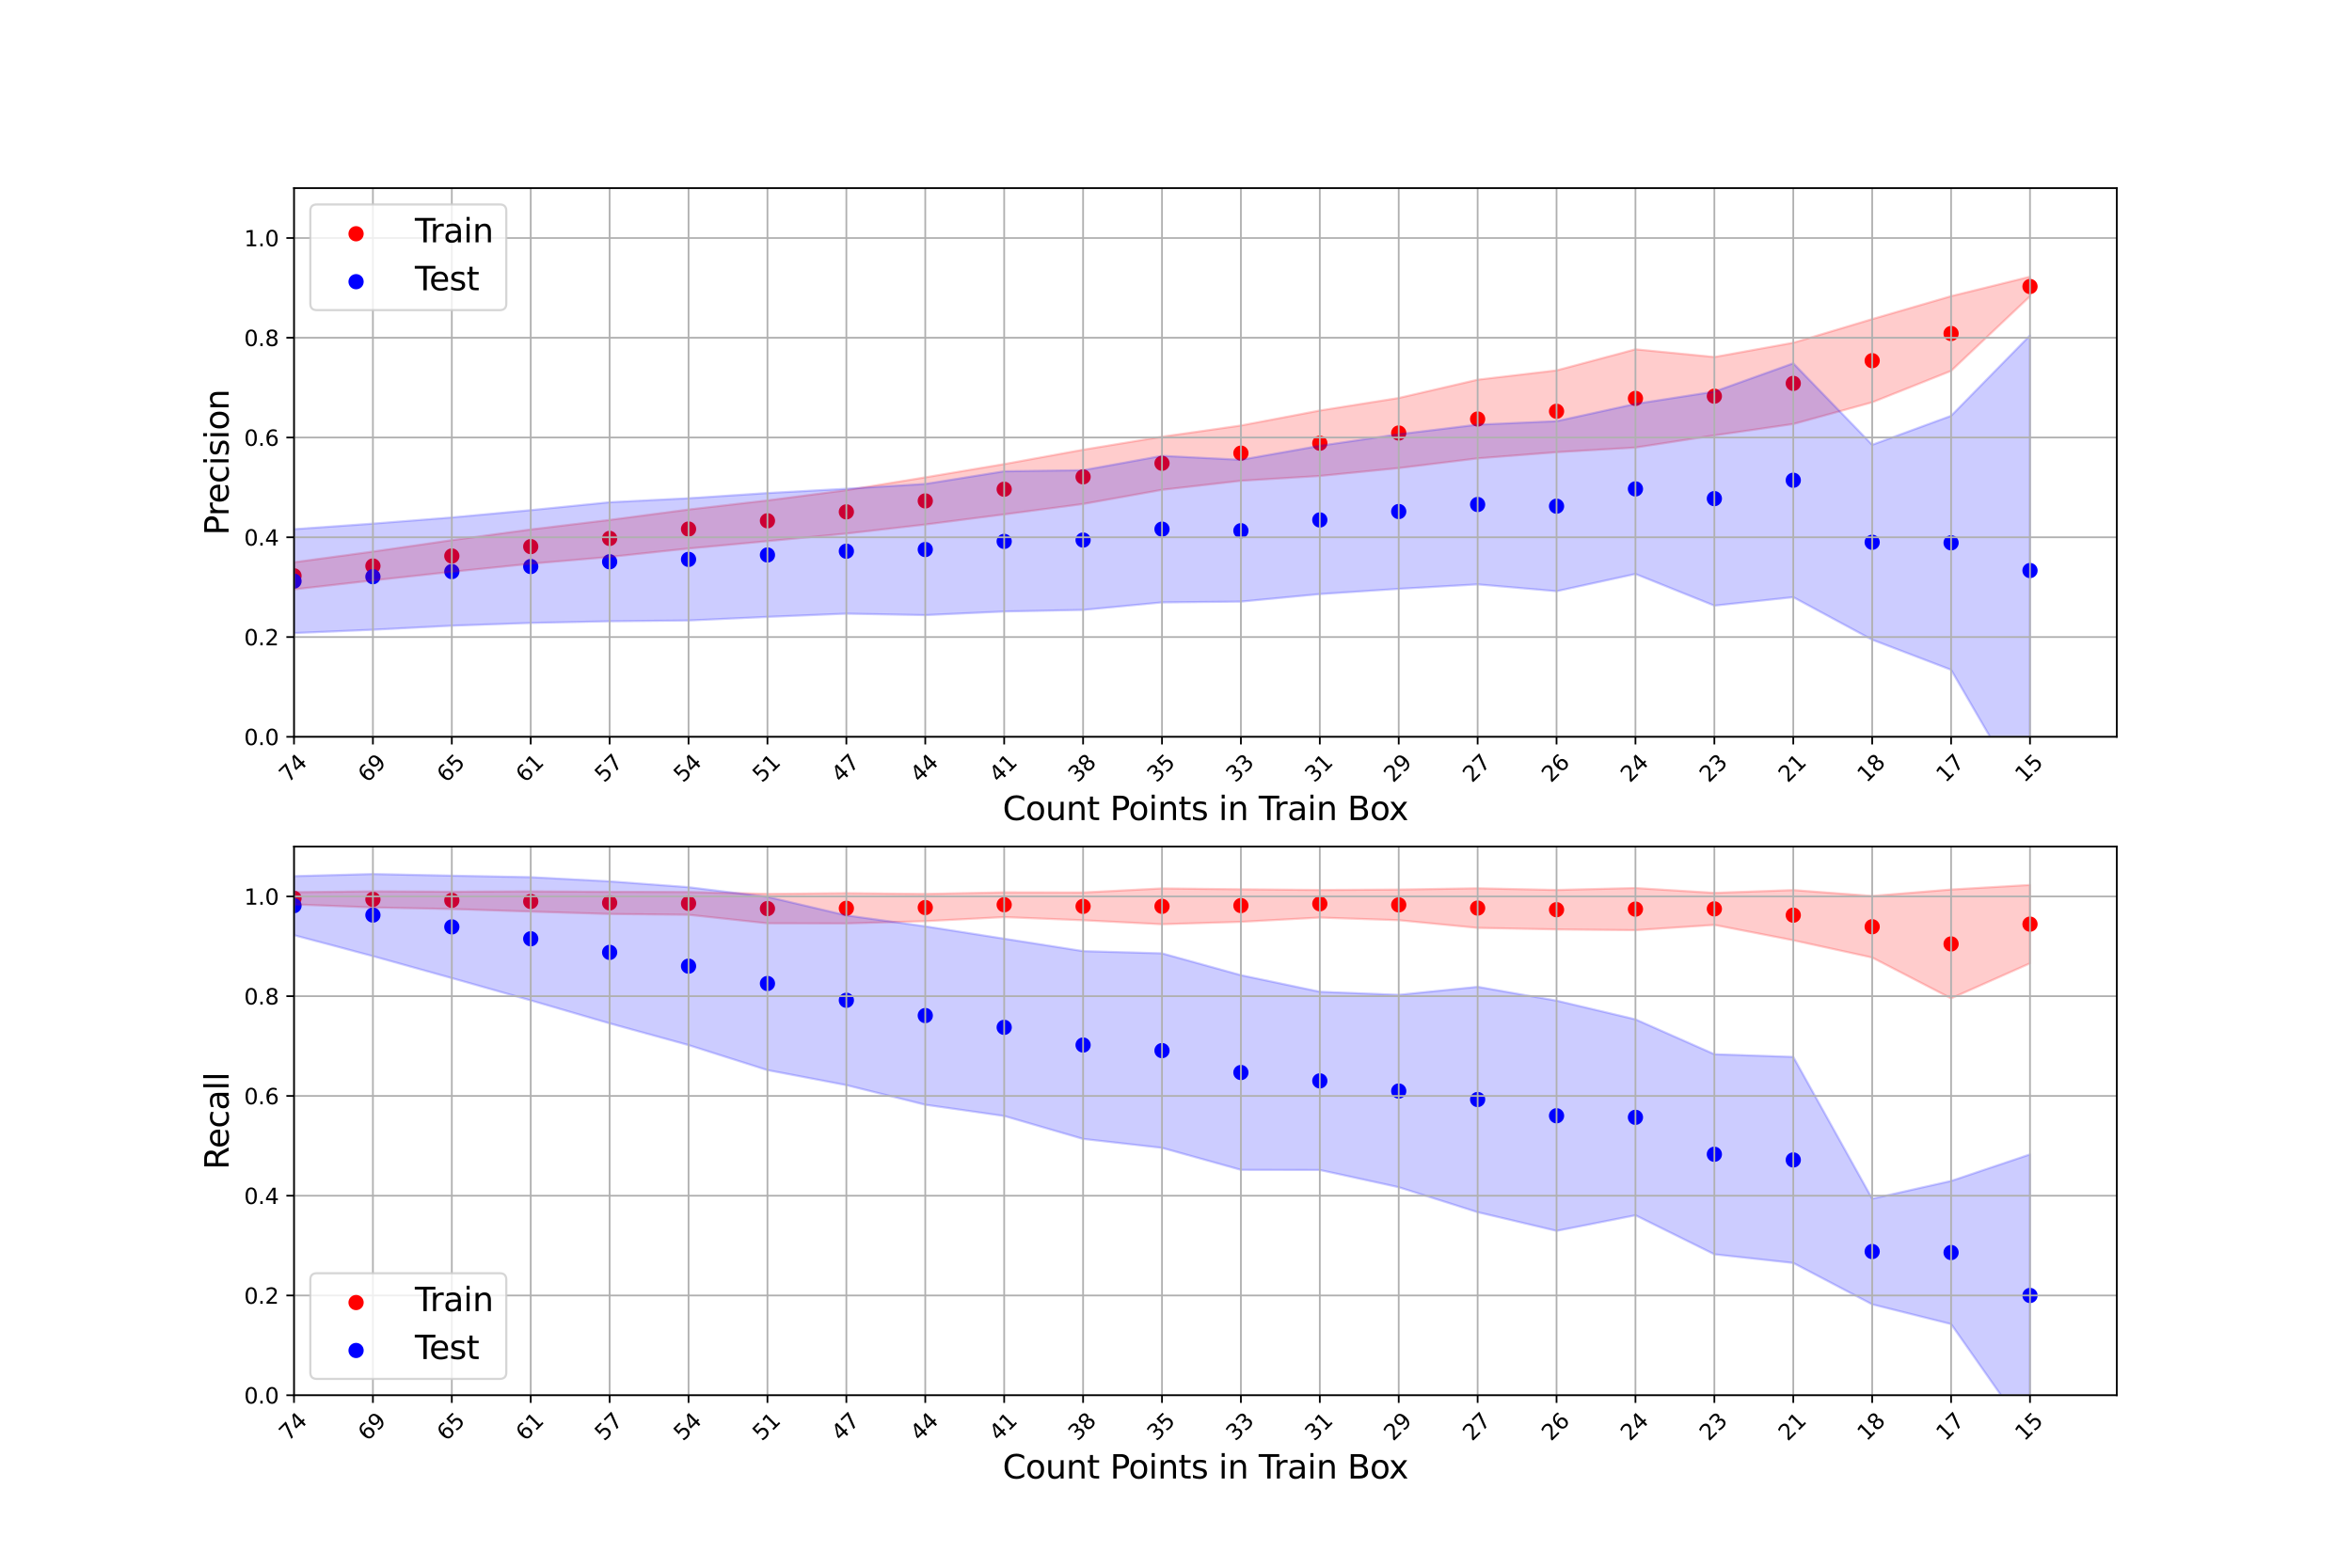 <?xml version="1.0" encoding="utf-8" standalone="no"?>
<!DOCTYPE svg PUBLIC "-//W3C//DTD SVG 1.1//EN"
  "http://www.w3.org/Graphics/SVG/1.1/DTD/svg11.dtd">
<svg xmlns:xlink="http://www.w3.org/1999/xlink" width="1080pt" height="720pt" viewBox="0 0 1080 720" xmlns="http://www.w3.org/2000/svg" version="1.1">
 <defs>
  <style type="text/css">*{stroke-linejoin: round; stroke-linecap: butt}</style>
 </defs>
 <g id="figure_1">
  <g id="patch_1">
   <path d="M 0 720 
L 1080 720 
L 1080 0 
L 0 0 
z
" style="fill: #ffffff"/>
  </g>
  <g id="axes_1">
   <g id="patch_2">
    <path d="M 135 338.4 
L 972 338.4 
L 972 86.4 
L 135 86.4 
z
" style="fill: #ffffff"/>
   </g>
   <g id="PathCollection_1">
    <defs>
     <path id="mf3dc540af8" d="M 0 3 
C 0.796 3 1.559 2.684 2.121 2.121 
C 2.684 1.559 3 0.796 3 0 
C 3 -0.796 2.684 -1.559 2.121 -2.121 
C 1.559 -2.684 0.796 -3 0 -3 
C -0.796 -3 -1.559 -2.684 -2.121 -2.121 
C -2.684 -1.559 -3 -0.796 -3 0 
C -3 0.796 -2.684 1.559 -2.121 2.121 
C -1.559 2.684 -0.796 3 0 3 
z
" style="stroke: #ff0000"/>
    </defs>
    <g clip-path="url(#p9b271e0f2d)">
     <use xlink:href="#mf3dc540af8" x="135" y="264.459" style="fill: #ff0000; stroke: #ff0000"/>
     <use xlink:href="#mf3dc540af8" x="171.234" y="259.953" style="fill: #ff0000; stroke: #ff0000"/>
     <use xlink:href="#mf3dc540af8" x="207.468" y="255.348" style="fill: #ff0000; stroke: #ff0000"/>
     <use xlink:href="#mf3dc540af8" x="243.701" y="251.04" style="fill: #ff0000; stroke: #ff0000"/>
     <use xlink:href="#mf3dc540af8" x="279.935" y="247.285" style="fill: #ff0000; stroke: #ff0000"/>
     <use xlink:href="#mf3dc540af8" x="316.169" y="242.968" style="fill: #ff0000; stroke: #ff0000"/>
     <use xlink:href="#mf3dc540af8" x="352.403" y="239.187" style="fill: #ff0000; stroke: #ff0000"/>
     <use xlink:href="#mf3dc540af8" x="388.636" y="235.092" style="fill: #ff0000; stroke: #ff0000"/>
     <use xlink:href="#mf3dc540af8" x="424.87" y="230.064" style="fill: #ff0000; stroke: #ff0000"/>
     <use xlink:href="#mf3dc540af8" x="461.104" y="224.691" style="fill: #ff0000; stroke: #ff0000"/>
     <use xlink:href="#mf3dc540af8" x="497.338" y="219.008" style="fill: #ff0000; stroke: #ff0000"/>
     <use xlink:href="#mf3dc540af8" x="533.571" y="212.767" style="fill: #ff0000; stroke: #ff0000"/>
     <use xlink:href="#mf3dc540af8" x="569.805" y="208.117" style="fill: #ff0000; stroke: #ff0000"/>
     <use xlink:href="#mf3dc540af8" x="606.039" y="203.563" style="fill: #ff0000; stroke: #ff0000"/>
     <use xlink:href="#mf3dc540af8" x="642.273" y="198.878" style="fill: #ff0000; stroke: #ff0000"/>
     <use xlink:href="#mf3dc540af8" x="678.506" y="192.446" style="fill: #ff0000; stroke: #ff0000"/>
     <use xlink:href="#mf3dc540af8" x="714.74" y="188.9" style="fill: #ff0000; stroke: #ff0000"/>
     <use xlink:href="#mf3dc540af8" x="750.974" y="182.985" style="fill: #ff0000; stroke: #ff0000"/>
     <use xlink:href="#mf3dc540af8" x="787.208" y="181.964" style="fill: #ff0000; stroke: #ff0000"/>
     <use xlink:href="#mf3dc540af8" x="823.442" y="176.075" style="fill: #ff0000; stroke: #ff0000"/>
     <use xlink:href="#mf3dc540af8" x="859.675" y="165.663" style="fill: #ff0000; stroke: #ff0000"/>
     <use xlink:href="#mf3dc540af8" x="895.909" y="153.179" style="fill: #ff0000; stroke: #ff0000"/>
     <use xlink:href="#mf3dc540af8" x="932.143" y="131.582" style="fill: #ff0000; stroke: #ff0000"/>
    </g>
   </g>
   <g id="PathCollection_2">
    <defs>
     <path id="m3eb2ad9f01" d="M 0 3 
C 0.796 3 1.559 2.684 2.121 2.121 
C 2.684 1.559 3 0.796 3 0 
C 3 -0.796 2.684 -1.559 2.121 -2.121 
C 1.559 -2.684 0.796 -3 0 -3 
C -0.796 -3 -1.559 -2.684 -2.121 -2.121 
C -2.684 -1.559 -3 -0.796 -3 0 
C -3 0.796 -2.684 1.559 -2.121 2.121 
C -1.559 2.684 -0.796 3 0 3 
z
" style="stroke: #0000ff"/>
    </defs>
    <g clip-path="url(#p9b271e0f2d)">
     <use xlink:href="#m3eb2ad9f01" x="135" y="266.9" style="fill: #0000ff; stroke: #0000ff"/>
     <use xlink:href="#m3eb2ad9f01" x="171.234" y="264.864" style="fill: #0000ff; stroke: #0000ff"/>
     <use xlink:href="#m3eb2ad9f01" x="207.468" y="262.513" style="fill: #0000ff; stroke: #0000ff"/>
     <use xlink:href="#m3eb2ad9f01" x="243.701" y="260.199" style="fill: #0000ff; stroke: #0000ff"/>
     <use xlink:href="#m3eb2ad9f01" x="279.935" y="258.008" style="fill: #0000ff; stroke: #0000ff"/>
     <use xlink:href="#m3eb2ad9f01" x="316.169" y="256.909" style="fill: #0000ff; stroke: #0000ff"/>
     <use xlink:href="#m3eb2ad9f01" x="352.403" y="254.884" style="fill: #0000ff; stroke: #0000ff"/>
     <use xlink:href="#m3eb2ad9f01" x="388.636" y="253.161" style="fill: #0000ff; stroke: #0000ff"/>
     <use xlink:href="#m3eb2ad9f01" x="424.87" y="252.388" style="fill: #0000ff; stroke: #0000ff"/>
     <use xlink:href="#m3eb2ad9f01" x="461.104" y="248.649" style="fill: #0000ff; stroke: #0000ff"/>
     <use xlink:href="#m3eb2ad9f01" x="497.338" y="248.032" style="fill: #0000ff; stroke: #0000ff"/>
     <use xlink:href="#m3eb2ad9f01" x="533.571" y="243.017" style="fill: #0000ff; stroke: #0000ff"/>
     <use xlink:href="#m3eb2ad9f01" x="569.805" y="243.745" style="fill: #0000ff; stroke: #0000ff"/>
     <use xlink:href="#m3eb2ad9f01" x="606.039" y="238.793" style="fill: #0000ff; stroke: #0000ff"/>
     <use xlink:href="#m3eb2ad9f01" x="642.273" y="234.933" style="fill: #0000ff; stroke: #0000ff"/>
     <use xlink:href="#m3eb2ad9f01" x="678.506" y="231.71" style="fill: #0000ff; stroke: #0000ff"/>
     <use xlink:href="#m3eb2ad9f01" x="714.74" y="232.481" style="fill: #0000ff; stroke: #0000ff"/>
     <use xlink:href="#m3eb2ad9f01" x="750.974" y="224.55" style="fill: #0000ff; stroke: #0000ff"/>
     <use xlink:href="#m3eb2ad9f01" x="787.208" y="229.006" style="fill: #0000ff; stroke: #0000ff"/>
     <use xlink:href="#m3eb2ad9f01" x="823.442" y="220.565" style="fill: #0000ff; stroke: #0000ff"/>
     <use xlink:href="#m3eb2ad9f01" x="859.675" y="249.049" style="fill: #0000ff; stroke: #0000ff"/>
     <use xlink:href="#m3eb2ad9f01" x="895.909" y="249.309" style="fill: #0000ff; stroke: #0000ff"/>
     <use xlink:href="#m3eb2ad9f01" x="932.143" y="262.036" style="fill: #0000ff; stroke: #0000ff"/>
    </g>
   </g>
   <g id="PolyCollection_1">
    <defs>
     <path id="m6f1cba74dc" d="M 135 -461.774 
L 135 -449.308 
L 171.234 -453.424 
L 207.468 -457.389 
L 243.701 -461.088 
L 279.935 -464.219 
L 316.169 -468.076 
L 352.403 -471.457 
L 388.636 -474.94 
L 424.87 -479.101 
L 461.104 -483.756 
L 497.338 -488.535 
L 533.571 -495.037 
L 569.805 -499.192 
L 606.039 -501.409 
L 642.273 -505.025 
L 678.506 -509.488 
L 714.74 -512.318 
L 750.974 -514.458 
L 787.208 -520.038 
L 823.442 -525.26 
L 859.675 -535.228 
L 895.909 -549.657 
L 932.143 -583.918 
L 932.143 -592.918 
L 932.143 -592.918 
L 895.909 -583.986 
L 859.675 -573.446 
L 823.442 -562.589 
L 787.208 -556.034 
L 750.974 -559.572 
L 714.74 -549.883 
L 678.506 -545.62 
L 642.273 -537.219 
L 606.039 -531.465 
L 569.805 -524.574 
L 533.571 -519.429 
L 497.338 -513.448 
L 461.104 -506.861 
L 424.87 -500.77 
L 388.636 -494.876 
L 352.403 -490.168 
L 316.169 -485.987 
L 279.935 -481.211 
L 243.701 -476.832 
L 207.468 -471.916 
L 171.234 -466.67 
L 135 -461.774 
z
" style="stroke: #ff0000; stroke-opacity: 0.2"/>
    </defs>
    <g clip-path="url(#p9b271e0f2d)">
     <use xlink:href="#m6f1cba74dc" x="0" y="720" style="fill: #ff0000; fill-opacity: 0.2; stroke: #ff0000; stroke-opacity: 0.2"/>
    </g>
   </g>
   <g id="PolyCollection_2">
    <defs>
     <path id="m01978a54d2" d="M 135 -476.966 
L 135 -429.235 
L 171.234 -430.765 
L 207.468 -432.625 
L 243.701 -433.891 
L 279.935 -434.651 
L 316.169 -435.016 
L 352.403 -436.675 
L 388.636 -438.152 
L 424.87 -437.483 
L 461.104 -439.143 
L 497.338 -439.874 
L 533.571 -443.325 
L 569.805 -443.688 
L 606.039 -447.15 
L 642.273 -449.561 
L 678.506 -451.607 
L 714.74 -448.474 
L 750.974 -456.39 
L 787.208 -441.841 
L 823.442 -445.724 
L 859.675 -426.187 
L 895.909 -412.367 
L 932.143 -349.969 
L 932.143 -565.958 
L 932.143 -565.958 
L 895.909 -529.015 
L 859.675 -515.714 
L 823.442 -553.145 
L 787.208 -540.147 
L 750.974 -534.51 
L 714.74 -526.564 
L 678.506 -524.973 
L 642.273 -520.573 
L 606.039 -515.264 
L 569.805 -508.822 
L 533.571 -510.64 
L 497.338 -504.061 
L 461.104 -503.558 
L 424.87 -497.741 
L 388.636 -495.526 
L 352.403 -493.556 
L 316.169 -491.166 
L 279.935 -489.334 
L 243.701 -485.711 
L 207.468 -482.349 
L 171.234 -479.507 
L 135 -476.966 
z
" style="stroke: #0000ff; stroke-opacity: 0.2"/>
    </defs>
    <g clip-path="url(#p9b271e0f2d)">
     <use xlink:href="#m01978a54d2" x="0" y="720" style="fill: #0000ff; fill-opacity: 0.2; stroke: #0000ff; stroke-opacity: 0.2"/>
    </g>
   </g>
   <g id="matplotlib.axis_1">
    <g id="xtick_1">
     <g id="line2d_1">
      <path d="M 135 338.4 
L 135 86.4 
" clip-path="url(#p9b271e0f2d)" style="fill: none; stroke: #b0b0b0; stroke-width: 0.8; stroke-linecap: square"/>
     </g>
     <g id="line2d_2">
      <defs>
       <path id="m64f98637c3" d="M 0 0 
L 0 3.5 
" style="stroke: #000000; stroke-width: 0.8"/>
      </defs>
      <g>
       <use xlink:href="#m64f98637c3" x="135" y="338.4" style="stroke: #000000; stroke-width: 0.8"/>
      </g>
     </g>
     <g id="text_1">
      <!-- 74 -->
      <g transform="translate(132.452 359.771) rotate(-45) scale(0.1 -0.1)">
       <defs>
        <path id="DejaVuSans-37" d="M 525 4666 
L 3525 4666 
L 3525 4397 
L 1831 0 
L 1172 0 
L 2766 4134 
L 525 4134 
L 525 4666 
z
" transform="scale(0.016)"/>
        <path id="DejaVuSans-34" d="M 2419 4116 
L 825 1625 
L 2419 1625 
L 2419 4116 
z
M 2253 4666 
L 3047 4666 
L 3047 1625 
L 3713 1625 
L 3713 1100 
L 3047 1100 
L 3047 0 
L 2419 0 
L 2419 1100 
L 313 1100 
L 313 1709 
L 2253 4666 
z
" transform="scale(0.016)"/>
       </defs>
       <use xlink:href="#DejaVuSans-37"/>
       <use xlink:href="#DejaVuSans-34" x="63.623"/>
      </g>
     </g>
    </g>
    <g id="xtick_2">
     <g id="line2d_3">
      <path d="M 171.234 338.4 
L 171.234 86.4 
" clip-path="url(#p9b271e0f2d)" style="fill: none; stroke: #b0b0b0; stroke-width: 0.8; stroke-linecap: square"/>
     </g>
     <g id="line2d_4">
      <g>
       <use xlink:href="#m64f98637c3" x="171.234" y="338.4" style="stroke: #000000; stroke-width: 0.8"/>
      </g>
     </g>
     <g id="text_2">
      <!-- 69 -->
      <g transform="translate(168.686 359.771) rotate(-45) scale(0.1 -0.1)">
       <defs>
        <path id="DejaVuSans-36" d="M 2113 2584 
Q 1688 2584 1439 2293 
Q 1191 2003 1191 1497 
Q 1191 994 1439 701 
Q 1688 409 2113 409 
Q 2538 409 2786 701 
Q 3034 994 3034 1497 
Q 3034 2003 2786 2293 
Q 2538 2584 2113 2584 
z
M 3366 4563 
L 3366 3988 
Q 3128 4100 2886 4159 
Q 2644 4219 2406 4219 
Q 1781 4219 1451 3797 
Q 1122 3375 1075 2522 
Q 1259 2794 1537 2939 
Q 1816 3084 2150 3084 
Q 2853 3084 3261 2657 
Q 3669 2231 3669 1497 
Q 3669 778 3244 343 
Q 2819 -91 2113 -91 
Q 1303 -91 875 529 
Q 447 1150 447 2328 
Q 447 3434 972 4092 
Q 1497 4750 2381 4750 
Q 2619 4750 2861 4703 
Q 3103 4656 3366 4563 
z
" transform="scale(0.016)"/>
        <path id="DejaVuSans-39" d="M 703 97 
L 703 672 
Q 941 559 1184 500 
Q 1428 441 1663 441 
Q 2288 441 2617 861 
Q 2947 1281 2994 2138 
Q 2813 1869 2534 1725 
Q 2256 1581 1919 1581 
Q 1219 1581 811 2004 
Q 403 2428 403 3163 
Q 403 3881 828 4315 
Q 1253 4750 1959 4750 
Q 2769 4750 3195 4129 
Q 3622 3509 3622 2328 
Q 3622 1225 3098 567 
Q 2575 -91 1691 -91 
Q 1453 -91 1209 -44 
Q 966 3 703 97 
z
M 1959 2075 
Q 2384 2075 2632 2365 
Q 2881 2656 2881 3163 
Q 2881 3666 2632 3958 
Q 2384 4250 1959 4250 
Q 1534 4250 1286 3958 
Q 1038 3666 1038 3163 
Q 1038 2656 1286 2365 
Q 1534 2075 1959 2075 
z
" transform="scale(0.016)"/>
       </defs>
       <use xlink:href="#DejaVuSans-36"/>
       <use xlink:href="#DejaVuSans-39" x="63.623"/>
      </g>
     </g>
    </g>
    <g id="xtick_3">
     <g id="line2d_5">
      <path d="M 207.468 338.4 
L 207.468 86.4 
" clip-path="url(#p9b271e0f2d)" style="fill: none; stroke: #b0b0b0; stroke-width: 0.8; stroke-linecap: square"/>
     </g>
     <g id="line2d_6">
      <g>
       <use xlink:href="#m64f98637c3" x="207.468" y="338.4" style="stroke: #000000; stroke-width: 0.8"/>
      </g>
     </g>
     <g id="text_3">
      <!-- 65 -->
      <g transform="translate(204.92 359.771) rotate(-45) scale(0.1 -0.1)">
       <defs>
        <path id="DejaVuSans-35" d="M 691 4666 
L 3169 4666 
L 3169 4134 
L 1269 4134 
L 1269 2991 
Q 1406 3038 1543 3061 
Q 1681 3084 1819 3084 
Q 2600 3084 3056 2656 
Q 3513 2228 3513 1497 
Q 3513 744 3044 326 
Q 2575 -91 1722 -91 
Q 1428 -91 1123 -41 
Q 819 9 494 109 
L 494 744 
Q 775 591 1075 516 
Q 1375 441 1709 441 
Q 2250 441 2565 725 
Q 2881 1009 2881 1497 
Q 2881 1984 2565 2268 
Q 2250 2553 1709 2553 
Q 1456 2553 1204 2497 
Q 953 2441 691 2322 
L 691 4666 
z
" transform="scale(0.016)"/>
       </defs>
       <use xlink:href="#DejaVuSans-36"/>
       <use xlink:href="#DejaVuSans-35" x="63.623"/>
      </g>
     </g>
    </g>
    <g id="xtick_4">
     <g id="line2d_7">
      <path d="M 243.701 338.4 
L 243.701 86.4 
" clip-path="url(#p9b271e0f2d)" style="fill: none; stroke: #b0b0b0; stroke-width: 0.8; stroke-linecap: square"/>
     </g>
     <g id="line2d_8">
      <g>
       <use xlink:href="#m64f98637c3" x="243.701" y="338.4" style="stroke: #000000; stroke-width: 0.8"/>
      </g>
     </g>
     <g id="text_4">
      <!-- 61 -->
      <g transform="translate(241.154 359.771) rotate(-45) scale(0.1 -0.1)">
       <defs>
        <path id="DejaVuSans-31" d="M 794 531 
L 1825 531 
L 1825 4091 
L 703 3866 
L 703 4441 
L 1819 4666 
L 2450 4666 
L 2450 531 
L 3481 531 
L 3481 0 
L 794 0 
L 794 531 
z
" transform="scale(0.016)"/>
       </defs>
       <use xlink:href="#DejaVuSans-36"/>
       <use xlink:href="#DejaVuSans-31" x="63.623"/>
      </g>
     </g>
    </g>
    <g id="xtick_5">
     <g id="line2d_9">
      <path d="M 279.935 338.4 
L 279.935 86.4 
" clip-path="url(#p9b271e0f2d)" style="fill: none; stroke: #b0b0b0; stroke-width: 0.8; stroke-linecap: square"/>
     </g>
     <g id="line2d_10">
      <g>
       <use xlink:href="#m64f98637c3" x="279.935" y="338.4" style="stroke: #000000; stroke-width: 0.8"/>
      </g>
     </g>
     <g id="text_5">
      <!-- 57 -->
      <g transform="translate(277.387 359.771) rotate(-45) scale(0.1 -0.1)">
       <use xlink:href="#DejaVuSans-35"/>
       <use xlink:href="#DejaVuSans-37" x="63.623"/>
      </g>
     </g>
    </g>
    <g id="xtick_6">
     <g id="line2d_11">
      <path d="M 316.169 338.4 
L 316.169 86.4 
" clip-path="url(#p9b271e0f2d)" style="fill: none; stroke: #b0b0b0; stroke-width: 0.8; stroke-linecap: square"/>
     </g>
     <g id="line2d_12">
      <g>
       <use xlink:href="#m64f98637c3" x="316.169" y="338.4" style="stroke: #000000; stroke-width: 0.8"/>
      </g>
     </g>
     <g id="text_6">
      <!-- 54 -->
      <g transform="translate(313.621 359.771) rotate(-45) scale(0.1 -0.1)">
       <use xlink:href="#DejaVuSans-35"/>
       <use xlink:href="#DejaVuSans-34" x="63.623"/>
      </g>
     </g>
    </g>
    <g id="xtick_7">
     <g id="line2d_13">
      <path d="M 352.403 338.4 
L 352.403 86.4 
" clip-path="url(#p9b271e0f2d)" style="fill: none; stroke: #b0b0b0; stroke-width: 0.8; stroke-linecap: square"/>
     </g>
     <g id="line2d_14">
      <g>
       <use xlink:href="#m64f98637c3" x="352.403" y="338.4" style="stroke: #000000; stroke-width: 0.8"/>
      </g>
     </g>
     <g id="text_7">
      <!-- 51 -->
      <g transform="translate(349.855 359.771) rotate(-45) scale(0.1 -0.1)">
       <use xlink:href="#DejaVuSans-35"/>
       <use xlink:href="#DejaVuSans-31" x="63.623"/>
      </g>
     </g>
    </g>
    <g id="xtick_8">
     <g id="line2d_15">
      <path d="M 388.636 338.4 
L 388.636 86.4 
" clip-path="url(#p9b271e0f2d)" style="fill: none; stroke: #b0b0b0; stroke-width: 0.8; stroke-linecap: square"/>
     </g>
     <g id="line2d_16">
      <g>
       <use xlink:href="#m64f98637c3" x="388.636" y="338.4" style="stroke: #000000; stroke-width: 0.8"/>
      </g>
     </g>
     <g id="text_8">
      <!-- 47 -->
      <g transform="translate(386.089 359.771) rotate(-45) scale(0.1 -0.1)">
       <use xlink:href="#DejaVuSans-34"/>
       <use xlink:href="#DejaVuSans-37" x="63.623"/>
      </g>
     </g>
    </g>
    <g id="xtick_9">
     <g id="line2d_17">
      <path d="M 424.87 338.4 
L 424.87 86.4 
" clip-path="url(#p9b271e0f2d)" style="fill: none; stroke: #b0b0b0; stroke-width: 0.8; stroke-linecap: square"/>
     </g>
     <g id="line2d_18">
      <g>
       <use xlink:href="#m64f98637c3" x="424.87" y="338.4" style="stroke: #000000; stroke-width: 0.8"/>
      </g>
     </g>
     <g id="text_9">
      <!-- 44 -->
      <g transform="translate(422.322 359.771) rotate(-45) scale(0.1 -0.1)">
       <use xlink:href="#DejaVuSans-34"/>
       <use xlink:href="#DejaVuSans-34" x="63.623"/>
      </g>
     </g>
    </g>
    <g id="xtick_10">
     <g id="line2d_19">
      <path d="M 461.104 338.4 
L 461.104 86.4 
" clip-path="url(#p9b271e0f2d)" style="fill: none; stroke: #b0b0b0; stroke-width: 0.8; stroke-linecap: square"/>
     </g>
     <g id="line2d_20">
      <g>
       <use xlink:href="#m64f98637c3" x="461.104" y="338.4" style="stroke: #000000; stroke-width: 0.8"/>
      </g>
     </g>
     <g id="text_10">
      <!-- 41 -->
      <g transform="translate(458.556 359.771) rotate(-45) scale(0.1 -0.1)">
       <use xlink:href="#DejaVuSans-34"/>
       <use xlink:href="#DejaVuSans-31" x="63.623"/>
      </g>
     </g>
    </g>
    <g id="xtick_11">
     <g id="line2d_21">
      <path d="M 497.338 338.4 
L 497.338 86.4 
" clip-path="url(#p9b271e0f2d)" style="fill: none; stroke: #b0b0b0; stroke-width: 0.8; stroke-linecap: square"/>
     </g>
     <g id="line2d_22">
      <g>
       <use xlink:href="#m64f98637c3" x="497.338" y="338.4" style="stroke: #000000; stroke-width: 0.8"/>
      </g>
     </g>
     <g id="text_11">
      <!-- 38 -->
      <g transform="translate(494.79 359.771) rotate(-45) scale(0.1 -0.1)">
       <defs>
        <path id="DejaVuSans-33" d="M 2597 2516 
Q 3050 2419 3304 2112 
Q 3559 1806 3559 1356 
Q 3559 666 3084 287 
Q 2609 -91 1734 -91 
Q 1441 -91 1130 -33 
Q 819 25 488 141 
L 488 750 
Q 750 597 1062 519 
Q 1375 441 1716 441 
Q 2309 441 2620 675 
Q 2931 909 2931 1356 
Q 2931 1769 2642 2001 
Q 2353 2234 1838 2234 
L 1294 2234 
L 1294 2753 
L 1863 2753 
Q 2328 2753 2575 2939 
Q 2822 3125 2822 3475 
Q 2822 3834 2567 4026 
Q 2313 4219 1838 4219 
Q 1578 4219 1281 4162 
Q 984 4106 628 3988 
L 628 4550 
Q 988 4650 1302 4700 
Q 1616 4750 1894 4750 
Q 2613 4750 3031 4423 
Q 3450 4097 3450 3541 
Q 3450 3153 3228 2886 
Q 3006 2619 2597 2516 
z
" transform="scale(0.016)"/>
        <path id="DejaVuSans-38" d="M 2034 2216 
Q 1584 2216 1326 1975 
Q 1069 1734 1069 1313 
Q 1069 891 1326 650 
Q 1584 409 2034 409 
Q 2484 409 2743 651 
Q 3003 894 3003 1313 
Q 3003 1734 2745 1975 
Q 2488 2216 2034 2216 
z
M 1403 2484 
Q 997 2584 770 2862 
Q 544 3141 544 3541 
Q 544 4100 942 4425 
Q 1341 4750 2034 4750 
Q 2731 4750 3128 4425 
Q 3525 4100 3525 3541 
Q 3525 3141 3298 2862 
Q 3072 2584 2669 2484 
Q 3125 2378 3379 2068 
Q 3634 1759 3634 1313 
Q 3634 634 3220 271 
Q 2806 -91 2034 -91 
Q 1263 -91 848 271 
Q 434 634 434 1313 
Q 434 1759 690 2068 
Q 947 2378 1403 2484 
z
M 1172 3481 
Q 1172 3119 1398 2916 
Q 1625 2713 2034 2713 
Q 2441 2713 2670 2916 
Q 2900 3119 2900 3481 
Q 2900 3844 2670 4047 
Q 2441 4250 2034 4250 
Q 1625 4250 1398 4047 
Q 1172 3844 1172 3481 
z
" transform="scale(0.016)"/>
       </defs>
       <use xlink:href="#DejaVuSans-33"/>
       <use xlink:href="#DejaVuSans-38" x="63.623"/>
      </g>
     </g>
    </g>
    <g id="xtick_12">
     <g id="line2d_23">
      <path d="M 533.571 338.4 
L 533.571 86.4 
" clip-path="url(#p9b271e0f2d)" style="fill: none; stroke: #b0b0b0; stroke-width: 0.8; stroke-linecap: square"/>
     </g>
     <g id="line2d_24">
      <g>
       <use xlink:href="#m64f98637c3" x="533.571" y="338.4" style="stroke: #000000; stroke-width: 0.8"/>
      </g>
     </g>
     <g id="text_12">
      <!-- 35 -->
      <g transform="translate(531.024 359.771) rotate(-45) scale(0.1 -0.1)">
       <use xlink:href="#DejaVuSans-33"/>
       <use xlink:href="#DejaVuSans-35" x="63.623"/>
      </g>
     </g>
    </g>
    <g id="xtick_13">
     <g id="line2d_25">
      <path d="M 569.805 338.4 
L 569.805 86.4 
" clip-path="url(#p9b271e0f2d)" style="fill: none; stroke: #b0b0b0; stroke-width: 0.8; stroke-linecap: square"/>
     </g>
     <g id="line2d_26">
      <g>
       <use xlink:href="#m64f98637c3" x="569.805" y="338.4" style="stroke: #000000; stroke-width: 0.8"/>
      </g>
     </g>
     <g id="text_13">
      <!-- 33 -->
      <g transform="translate(567.257 359.771) rotate(-45) scale(0.1 -0.1)">
       <use xlink:href="#DejaVuSans-33"/>
       <use xlink:href="#DejaVuSans-33" x="63.623"/>
      </g>
     </g>
    </g>
    <g id="xtick_14">
     <g id="line2d_27">
      <path d="M 606.039 338.4 
L 606.039 86.4 
" clip-path="url(#p9b271e0f2d)" style="fill: none; stroke: #b0b0b0; stroke-width: 0.8; stroke-linecap: square"/>
     </g>
     <g id="line2d_28">
      <g>
       <use xlink:href="#m64f98637c3" x="606.039" y="338.4" style="stroke: #000000; stroke-width: 0.8"/>
      </g>
     </g>
     <g id="text_14">
      <!-- 31 -->
      <g transform="translate(603.491 359.771) rotate(-45) scale(0.1 -0.1)">
       <use xlink:href="#DejaVuSans-33"/>
       <use xlink:href="#DejaVuSans-31" x="63.623"/>
      </g>
     </g>
    </g>
    <g id="xtick_15">
     <g id="line2d_29">
      <path d="M 642.273 338.4 
L 642.273 86.4 
" clip-path="url(#p9b271e0f2d)" style="fill: none; stroke: #b0b0b0; stroke-width: 0.8; stroke-linecap: square"/>
     </g>
     <g id="line2d_30">
      <g>
       <use xlink:href="#m64f98637c3" x="642.273" y="338.4" style="stroke: #000000; stroke-width: 0.8"/>
      </g>
     </g>
     <g id="text_15">
      <!-- 29 -->
      <g transform="translate(639.725 359.771) rotate(-45) scale(0.1 -0.1)">
       <defs>
        <path id="DejaVuSans-32" d="M 1228 531 
L 3431 531 
L 3431 0 
L 469 0 
L 469 531 
Q 828 903 1448 1529 
Q 2069 2156 2228 2338 
Q 2531 2678 2651 2914 
Q 2772 3150 2772 3378 
Q 2772 3750 2511 3984 
Q 2250 4219 1831 4219 
Q 1534 4219 1204 4116 
Q 875 4013 500 3803 
L 500 4441 
Q 881 4594 1212 4672 
Q 1544 4750 1819 4750 
Q 2544 4750 2975 4387 
Q 3406 4025 3406 3419 
Q 3406 3131 3298 2873 
Q 3191 2616 2906 2266 
Q 2828 2175 2409 1742 
Q 1991 1309 1228 531 
z
" transform="scale(0.016)"/>
       </defs>
       <use xlink:href="#DejaVuSans-32"/>
       <use xlink:href="#DejaVuSans-39" x="63.623"/>
      </g>
     </g>
    </g>
    <g id="xtick_16">
     <g id="line2d_31">
      <path d="M 678.506 338.4 
L 678.506 86.4 
" clip-path="url(#p9b271e0f2d)" style="fill: none; stroke: #b0b0b0; stroke-width: 0.8; stroke-linecap: square"/>
     </g>
     <g id="line2d_32">
      <g>
       <use xlink:href="#m64f98637c3" x="678.506" y="338.4" style="stroke: #000000; stroke-width: 0.8"/>
      </g>
     </g>
     <g id="text_16">
      <!-- 27 -->
      <g transform="translate(675.959 359.771) rotate(-45) scale(0.1 -0.1)">
       <use xlink:href="#DejaVuSans-32"/>
       <use xlink:href="#DejaVuSans-37" x="63.623"/>
      </g>
     </g>
    </g>
    <g id="xtick_17">
     <g id="line2d_33">
      <path d="M 714.74 338.4 
L 714.74 86.4 
" clip-path="url(#p9b271e0f2d)" style="fill: none; stroke: #b0b0b0; stroke-width: 0.8; stroke-linecap: square"/>
     </g>
     <g id="line2d_34">
      <g>
       <use xlink:href="#m64f98637c3" x="714.74" y="338.4" style="stroke: #000000; stroke-width: 0.8"/>
      </g>
     </g>
     <g id="text_17">
      <!-- 26 -->
      <g transform="translate(712.192 359.771) rotate(-45) scale(0.1 -0.1)">
       <use xlink:href="#DejaVuSans-32"/>
       <use xlink:href="#DejaVuSans-36" x="63.623"/>
      </g>
     </g>
    </g>
    <g id="xtick_18">
     <g id="line2d_35">
      <path d="M 750.974 338.4 
L 750.974 86.4 
" clip-path="url(#p9b271e0f2d)" style="fill: none; stroke: #b0b0b0; stroke-width: 0.8; stroke-linecap: square"/>
     </g>
     <g id="line2d_36">
      <g>
       <use xlink:href="#m64f98637c3" x="750.974" y="338.4" style="stroke: #000000; stroke-width: 0.8"/>
      </g>
     </g>
     <g id="text_18">
      <!-- 24 -->
      <g transform="translate(748.426 359.771) rotate(-45) scale(0.1 -0.1)">
       <use xlink:href="#DejaVuSans-32"/>
       <use xlink:href="#DejaVuSans-34" x="63.623"/>
      </g>
     </g>
    </g>
    <g id="xtick_19">
     <g id="line2d_37">
      <path d="M 787.208 338.4 
L 787.208 86.4 
" clip-path="url(#p9b271e0f2d)" style="fill: none; stroke: #b0b0b0; stroke-width: 0.8; stroke-linecap: square"/>
     </g>
     <g id="line2d_38">
      <g>
       <use xlink:href="#m64f98637c3" x="787.208" y="338.4" style="stroke: #000000; stroke-width: 0.8"/>
      </g>
     </g>
     <g id="text_19">
      <!-- 23 -->
      <g transform="translate(784.66 359.771) rotate(-45) scale(0.1 -0.1)">
       <use xlink:href="#DejaVuSans-32"/>
       <use xlink:href="#DejaVuSans-33" x="63.623"/>
      </g>
     </g>
    </g>
    <g id="xtick_20">
     <g id="line2d_39">
      <path d="M 823.442 338.4 
L 823.442 86.4 
" clip-path="url(#p9b271e0f2d)" style="fill: none; stroke: #b0b0b0; stroke-width: 0.8; stroke-linecap: square"/>
     </g>
     <g id="line2d_40">
      <g>
       <use xlink:href="#m64f98637c3" x="823.442" y="338.4" style="stroke: #000000; stroke-width: 0.8"/>
      </g>
     </g>
     <g id="text_20">
      <!-- 21 -->
      <g transform="translate(820.894 359.771) rotate(-45) scale(0.1 -0.1)">
       <use xlink:href="#DejaVuSans-32"/>
       <use xlink:href="#DejaVuSans-31" x="63.623"/>
      </g>
     </g>
    </g>
    <g id="xtick_21">
     <g id="line2d_41">
      <path d="M 859.675 338.4 
L 859.675 86.4 
" clip-path="url(#p9b271e0f2d)" style="fill: none; stroke: #b0b0b0; stroke-width: 0.8; stroke-linecap: square"/>
     </g>
     <g id="line2d_42">
      <g>
       <use xlink:href="#m64f98637c3" x="859.675" y="338.4" style="stroke: #000000; stroke-width: 0.8"/>
      </g>
     </g>
     <g id="text_21">
      <!-- 18 -->
      <g transform="translate(857.128 359.771) rotate(-45) scale(0.1 -0.1)">
       <use xlink:href="#DejaVuSans-31"/>
       <use xlink:href="#DejaVuSans-38" x="63.623"/>
      </g>
     </g>
    </g>
    <g id="xtick_22">
     <g id="line2d_43">
      <path d="M 895.909 338.4 
L 895.909 86.4 
" clip-path="url(#p9b271e0f2d)" style="fill: none; stroke: #b0b0b0; stroke-width: 0.8; stroke-linecap: square"/>
     </g>
     <g id="line2d_44">
      <g>
       <use xlink:href="#m64f98637c3" x="895.909" y="338.4" style="stroke: #000000; stroke-width: 0.8"/>
      </g>
     </g>
     <g id="text_22">
      <!-- 17 -->
      <g transform="translate(893.361 359.771) rotate(-45) scale(0.1 -0.1)">
       <use xlink:href="#DejaVuSans-31"/>
       <use xlink:href="#DejaVuSans-37" x="63.623"/>
      </g>
     </g>
    </g>
    <g id="xtick_23">
     <g id="line2d_45">
      <path d="M 932.143 338.4 
L 932.143 86.4 
" clip-path="url(#p9b271e0f2d)" style="fill: none; stroke: #b0b0b0; stroke-width: 0.8; stroke-linecap: square"/>
     </g>
     <g id="line2d_46">
      <g>
       <use xlink:href="#m64f98637c3" x="932.143" y="338.4" style="stroke: #000000; stroke-width: 0.8"/>
      </g>
     </g>
     <g id="text_23">
      <!-- 15 -->
      <g transform="translate(929.595 359.771) rotate(-45) scale(0.1 -0.1)">
       <use xlink:href="#DejaVuSans-31"/>
       <use xlink:href="#DejaVuSans-35" x="63.623"/>
      </g>
     </g>
    </g>
    <g id="text_24">
     <!-- Count Points in Train Box -->
     <g transform="translate(460.403 376.639) scale(0.15 -0.15)">
      <defs>
       <path id="DejaVuSans-43" d="M 4122 4306 
L 4122 3641 
Q 3803 3938 3442 4084 
Q 3081 4231 2675 4231 
Q 1875 4231 1450 3742 
Q 1025 3253 1025 2328 
Q 1025 1406 1450 917 
Q 1875 428 2675 428 
Q 3081 428 3442 575 
Q 3803 722 4122 1019 
L 4122 359 
Q 3791 134 3420 21 
Q 3050 -91 2638 -91 
Q 1578 -91 968 557 
Q 359 1206 359 2328 
Q 359 3453 968 4101 
Q 1578 4750 2638 4750 
Q 3056 4750 3426 4639 
Q 3797 4528 4122 4306 
z
" transform="scale(0.016)"/>
       <path id="DejaVuSans-6f" d="M 1959 3097 
Q 1497 3097 1228 2736 
Q 959 2375 959 1747 
Q 959 1119 1226 758 
Q 1494 397 1959 397 
Q 2419 397 2687 759 
Q 2956 1122 2956 1747 
Q 2956 2369 2687 2733 
Q 2419 3097 1959 3097 
z
M 1959 3584 
Q 2709 3584 3137 3096 
Q 3566 2609 3566 1747 
Q 3566 888 3137 398 
Q 2709 -91 1959 -91 
Q 1206 -91 779 398 
Q 353 888 353 1747 
Q 353 2609 779 3096 
Q 1206 3584 1959 3584 
z
" transform="scale(0.016)"/>
       <path id="DejaVuSans-75" d="M 544 1381 
L 544 3500 
L 1119 3500 
L 1119 1403 
Q 1119 906 1312 657 
Q 1506 409 1894 409 
Q 2359 409 2629 706 
Q 2900 1003 2900 1516 
L 2900 3500 
L 3475 3500 
L 3475 0 
L 2900 0 
L 2900 538 
Q 2691 219 2414 64 
Q 2138 -91 1772 -91 
Q 1169 -91 856 284 
Q 544 659 544 1381 
z
M 1991 3584 
L 1991 3584 
z
" transform="scale(0.016)"/>
       <path id="DejaVuSans-6e" d="M 3513 2113 
L 3513 0 
L 2938 0 
L 2938 2094 
Q 2938 2591 2744 2837 
Q 2550 3084 2163 3084 
Q 1697 3084 1428 2787 
Q 1159 2491 1159 1978 
L 1159 0 
L 581 0 
L 581 3500 
L 1159 3500 
L 1159 2956 
Q 1366 3272 1645 3428 
Q 1925 3584 2291 3584 
Q 2894 3584 3203 3211 
Q 3513 2838 3513 2113 
z
" transform="scale(0.016)"/>
       <path id="DejaVuSans-74" d="M 1172 4494 
L 1172 3500 
L 2356 3500 
L 2356 3053 
L 1172 3053 
L 1172 1153 
Q 1172 725 1289 603 
Q 1406 481 1766 481 
L 2356 481 
L 2356 0 
L 1766 0 
Q 1100 0 847 248 
Q 594 497 594 1153 
L 594 3053 
L 172 3053 
L 172 3500 
L 594 3500 
L 594 4494 
L 1172 4494 
z
" transform="scale(0.016)"/>
       <path id="DejaVuSans-20" transform="scale(0.016)"/>
       <path id="DejaVuSans-50" d="M 1259 4147 
L 1259 2394 
L 2053 2394 
Q 2494 2394 2734 2622 
Q 2975 2850 2975 3272 
Q 2975 3691 2734 3919 
Q 2494 4147 2053 4147 
L 1259 4147 
z
M 628 4666 
L 2053 4666 
Q 2838 4666 3239 4311 
Q 3641 3956 3641 3272 
Q 3641 2581 3239 2228 
Q 2838 1875 2053 1875 
L 1259 1875 
L 1259 0 
L 628 0 
L 628 4666 
z
" transform="scale(0.016)"/>
       <path id="DejaVuSans-69" d="M 603 3500 
L 1178 3500 
L 1178 0 
L 603 0 
L 603 3500 
z
M 603 4863 
L 1178 4863 
L 1178 4134 
L 603 4134 
L 603 4863 
z
" transform="scale(0.016)"/>
       <path id="DejaVuSans-73" d="M 2834 3397 
L 2834 2853 
Q 2591 2978 2328 3040 
Q 2066 3103 1784 3103 
Q 1356 3103 1142 2972 
Q 928 2841 928 2578 
Q 928 2378 1081 2264 
Q 1234 2150 1697 2047 
L 1894 2003 
Q 2506 1872 2764 1633 
Q 3022 1394 3022 966 
Q 3022 478 2636 193 
Q 2250 -91 1575 -91 
Q 1294 -91 989 -36 
Q 684 19 347 128 
L 347 722 
Q 666 556 975 473 
Q 1284 391 1588 391 
Q 1994 391 2212 530 
Q 2431 669 2431 922 
Q 2431 1156 2273 1281 
Q 2116 1406 1581 1522 
L 1381 1569 
Q 847 1681 609 1914 
Q 372 2147 372 2553 
Q 372 3047 722 3315 
Q 1072 3584 1716 3584 
Q 2034 3584 2315 3537 
Q 2597 3491 2834 3397 
z
" transform="scale(0.016)"/>
       <path id="DejaVuSans-54" d="M -19 4666 
L 3928 4666 
L 3928 4134 
L 2272 4134 
L 2272 0 
L 1638 0 
L 1638 4134 
L -19 4134 
L -19 4666 
z
" transform="scale(0.016)"/>
       <path id="DejaVuSans-72" d="M 2631 2963 
Q 2534 3019 2420 3045 
Q 2306 3072 2169 3072 
Q 1681 3072 1420 2755 
Q 1159 2438 1159 1844 
L 1159 0 
L 581 0 
L 581 3500 
L 1159 3500 
L 1159 2956 
Q 1341 3275 1631 3429 
Q 1922 3584 2338 3584 
Q 2397 3584 2469 3576 
Q 2541 3569 2628 3553 
L 2631 2963 
z
" transform="scale(0.016)"/>
       <path id="DejaVuSans-61" d="M 2194 1759 
Q 1497 1759 1228 1600 
Q 959 1441 959 1056 
Q 959 750 1161 570 
Q 1363 391 1709 391 
Q 2188 391 2477 730 
Q 2766 1069 2766 1631 
L 2766 1759 
L 2194 1759 
z
M 3341 1997 
L 3341 0 
L 2766 0 
L 2766 531 
Q 2569 213 2275 61 
Q 1981 -91 1556 -91 
Q 1019 -91 701 211 
Q 384 513 384 1019 
Q 384 1609 779 1909 
Q 1175 2209 1959 2209 
L 2766 2209 
L 2766 2266 
Q 2766 2663 2505 2880 
Q 2244 3097 1772 3097 
Q 1472 3097 1187 3025 
Q 903 2953 641 2809 
L 641 3341 
Q 956 3463 1253 3523 
Q 1550 3584 1831 3584 
Q 2591 3584 2966 3190 
Q 3341 2797 3341 1997 
z
" transform="scale(0.016)"/>
       <path id="DejaVuSans-42" d="M 1259 2228 
L 1259 519 
L 2272 519 
Q 2781 519 3026 730 
Q 3272 941 3272 1375 
Q 3272 1813 3026 2020 
Q 2781 2228 2272 2228 
L 1259 2228 
z
M 1259 4147 
L 1259 2741 
L 2194 2741 
Q 2656 2741 2882 2914 
Q 3109 3088 3109 3444 
Q 3109 3797 2882 3972 
Q 2656 4147 2194 4147 
L 1259 4147 
z
M 628 4666 
L 2241 4666 
Q 2963 4666 3353 4366 
Q 3744 4066 3744 3513 
Q 3744 3084 3544 2831 
Q 3344 2578 2956 2516 
Q 3422 2416 3680 2098 
Q 3938 1781 3938 1306 
Q 3938 681 3513 340 
Q 3088 0 2303 0 
L 628 0 
L 628 4666 
z
" transform="scale(0.016)"/>
       <path id="DejaVuSans-78" d="M 3513 3500 
L 2247 1797 
L 3578 0 
L 2900 0 
L 1881 1375 
L 863 0 
L 184 0 
L 1544 1831 
L 300 3500 
L 978 3500 
L 1906 2253 
L 2834 3500 
L 3513 3500 
z
" transform="scale(0.016)"/>
      </defs>
      <use xlink:href="#DejaVuSans-43"/>
      <use xlink:href="#DejaVuSans-6f" x="69.824"/>
      <use xlink:href="#DejaVuSans-75" x="131.006"/>
      <use xlink:href="#DejaVuSans-6e" x="194.385"/>
      <use xlink:href="#DejaVuSans-74" x="257.764"/>
      <use xlink:href="#DejaVuSans-20" x="296.973"/>
      <use xlink:href="#DejaVuSans-50" x="328.76"/>
      <use xlink:href="#DejaVuSans-6f" x="385.438"/>
      <use xlink:href="#DejaVuSans-69" x="446.619"/>
      <use xlink:href="#DejaVuSans-6e" x="474.402"/>
      <use xlink:href="#DejaVuSans-74" x="537.781"/>
      <use xlink:href="#DejaVuSans-73" x="576.99"/>
      <use xlink:href="#DejaVuSans-20" x="629.09"/>
      <use xlink:href="#DejaVuSans-69" x="660.877"/>
      <use xlink:href="#DejaVuSans-6e" x="688.66"/>
      <use xlink:href="#DejaVuSans-20" x="752.039"/>
      <use xlink:href="#DejaVuSans-54" x="783.826"/>
      <use xlink:href="#DejaVuSans-72" x="830.16"/>
      <use xlink:href="#DejaVuSans-61" x="871.273"/>
      <use xlink:href="#DejaVuSans-69" x="932.553"/>
      <use xlink:href="#DejaVuSans-6e" x="960.336"/>
      <use xlink:href="#DejaVuSans-20" x="1023.715"/>
      <use xlink:href="#DejaVuSans-42" x="1055.502"/>
      <use xlink:href="#DejaVuSans-6f" x="1124.105"/>
      <use xlink:href="#DejaVuSans-78" x="1182.162"/>
     </g>
    </g>
   </g>
   <g id="matplotlib.axis_2">
    <g id="ytick_1">
     <g id="line2d_47">
      <path d="M 135 338.4 
L 972 338.4 
" clip-path="url(#p9b271e0f2d)" style="fill: none; stroke: #b0b0b0; stroke-width: 0.8; stroke-linecap: square"/>
     </g>
     <g id="line2d_48">
      <defs>
       <path id="mc262be6a41" d="M 0 0 
L -3.5 0 
" style="stroke: #000000; stroke-width: 0.8"/>
      </defs>
      <g>
       <use xlink:href="#mc262be6a41" x="135" y="338.4" style="stroke: #000000; stroke-width: 0.8"/>
      </g>
     </g>
     <g id="text_25">
      <!-- 0.0 -->
      <g transform="translate(112.097 342.199) scale(0.1 -0.1)">
       <defs>
        <path id="DejaVuSans-30" d="M 2034 4250 
Q 1547 4250 1301 3770 
Q 1056 3291 1056 2328 
Q 1056 1369 1301 889 
Q 1547 409 2034 409 
Q 2525 409 2770 889 
Q 3016 1369 3016 2328 
Q 3016 3291 2770 3770 
Q 2525 4250 2034 4250 
z
M 2034 4750 
Q 2819 4750 3233 4129 
Q 3647 3509 3647 2328 
Q 3647 1150 3233 529 
Q 2819 -91 2034 -91 
Q 1250 -91 836 529 
Q 422 1150 422 2328 
Q 422 3509 836 4129 
Q 1250 4750 2034 4750 
z
" transform="scale(0.016)"/>
        <path id="DejaVuSans-2e" d="M 684 794 
L 1344 794 
L 1344 0 
L 684 0 
L 684 794 
z
" transform="scale(0.016)"/>
       </defs>
       <use xlink:href="#DejaVuSans-30"/>
       <use xlink:href="#DejaVuSans-2e" x="63.623"/>
       <use xlink:href="#DejaVuSans-30" x="95.41"/>
      </g>
     </g>
    </g>
    <g id="ytick_2">
     <g id="line2d_49">
      <path d="M 135 292.582 
L 972 292.582 
" clip-path="url(#p9b271e0f2d)" style="fill: none; stroke: #b0b0b0; stroke-width: 0.8; stroke-linecap: square"/>
     </g>
     <g id="line2d_50">
      <g>
       <use xlink:href="#mc262be6a41" x="135" y="292.582" style="stroke: #000000; stroke-width: 0.8"/>
      </g>
     </g>
     <g id="text_26">
      <!-- 0.2 -->
      <g transform="translate(112.097 296.381) scale(0.1 -0.1)">
       <use xlink:href="#DejaVuSans-30"/>
       <use xlink:href="#DejaVuSans-2e" x="63.623"/>
       <use xlink:href="#DejaVuSans-32" x="95.41"/>
      </g>
     </g>
    </g>
    <g id="ytick_3">
     <g id="line2d_51">
      <path d="M 135 246.764 
L 972 246.764 
" clip-path="url(#p9b271e0f2d)" style="fill: none; stroke: #b0b0b0; stroke-width: 0.8; stroke-linecap: square"/>
     </g>
     <g id="line2d_52">
      <g>
       <use xlink:href="#mc262be6a41" x="135" y="246.764" style="stroke: #000000; stroke-width: 0.8"/>
      </g>
     </g>
     <g id="text_27">
      <!-- 0.4 -->
      <g transform="translate(112.097 250.563) scale(0.1 -0.1)">
       <use xlink:href="#DejaVuSans-30"/>
       <use xlink:href="#DejaVuSans-2e" x="63.623"/>
       <use xlink:href="#DejaVuSans-34" x="95.41"/>
      </g>
     </g>
    </g>
    <g id="ytick_4">
     <g id="line2d_53">
      <path d="M 135 200.945 
L 972 200.945 
" clip-path="url(#p9b271e0f2d)" style="fill: none; stroke: #b0b0b0; stroke-width: 0.8; stroke-linecap: square"/>
     </g>
     <g id="line2d_54">
      <g>
       <use xlink:href="#mc262be6a41" x="135" y="200.945" style="stroke: #000000; stroke-width: 0.8"/>
      </g>
     </g>
     <g id="text_28">
      <!-- 0.6 -->
      <g transform="translate(112.097 204.745) scale(0.1 -0.1)">
       <use xlink:href="#DejaVuSans-30"/>
       <use xlink:href="#DejaVuSans-2e" x="63.623"/>
       <use xlink:href="#DejaVuSans-36" x="95.41"/>
      </g>
     </g>
    </g>
    <g id="ytick_5">
     <g id="line2d_55">
      <path d="M 135 155.127 
L 972 155.127 
" clip-path="url(#p9b271e0f2d)" style="fill: none; stroke: #b0b0b0; stroke-width: 0.8; stroke-linecap: square"/>
     </g>
     <g id="line2d_56">
      <g>
       <use xlink:href="#mc262be6a41" x="135" y="155.127" style="stroke: #000000; stroke-width: 0.8"/>
      </g>
     </g>
     <g id="text_29">
      <!-- 0.8 -->
      <g transform="translate(112.097 158.926) scale(0.1 -0.1)">
       <use xlink:href="#DejaVuSans-30"/>
       <use xlink:href="#DejaVuSans-2e" x="63.623"/>
       <use xlink:href="#DejaVuSans-38" x="95.41"/>
      </g>
     </g>
    </g>
    <g id="ytick_6">
     <g id="line2d_57">
      <path d="M 135 109.309 
L 972 109.309 
" clip-path="url(#p9b271e0f2d)" style="fill: none; stroke: #b0b0b0; stroke-width: 0.8; stroke-linecap: square"/>
     </g>
     <g id="line2d_58">
      <g>
       <use xlink:href="#mc262be6a41" x="135" y="109.309" style="stroke: #000000; stroke-width: 0.8"/>
      </g>
     </g>
     <g id="text_30">
      <!-- 1.0 -->
      <g transform="translate(112.097 113.108) scale(0.1 -0.1)">
       <use xlink:href="#DejaVuSans-31"/>
       <use xlink:href="#DejaVuSans-2e" x="63.623"/>
       <use xlink:href="#DejaVuSans-30" x="95.41"/>
      </g>
     </g>
    </g>
    <g id="text_31">
     <!-- Precision -->
     <g transform="translate(104.977 245.861) rotate(-90) scale(0.15 -0.15)">
      <defs>
       <path id="DejaVuSans-65" d="M 3597 1894 
L 3597 1613 
L 953 1613 
Q 991 1019 1311 708 
Q 1631 397 2203 397 
Q 2534 397 2845 478 
Q 3156 559 3463 722 
L 3463 178 
Q 3153 47 2828 -22 
Q 2503 -91 2169 -91 
Q 1331 -91 842 396 
Q 353 884 353 1716 
Q 353 2575 817 3079 
Q 1281 3584 2069 3584 
Q 2775 3584 3186 3129 
Q 3597 2675 3597 1894 
z
M 3022 2063 
Q 3016 2534 2758 2815 
Q 2500 3097 2075 3097 
Q 1594 3097 1305 2825 
Q 1016 2553 972 2059 
L 3022 2063 
z
" transform="scale(0.016)"/>
       <path id="DejaVuSans-63" d="M 3122 3366 
L 3122 2828 
Q 2878 2963 2633 3030 
Q 2388 3097 2138 3097 
Q 1578 3097 1268 2742 
Q 959 2388 959 1747 
Q 959 1106 1268 751 
Q 1578 397 2138 397 
Q 2388 397 2633 464 
Q 2878 531 3122 666 
L 3122 134 
Q 2881 22 2623 -34 
Q 2366 -91 2075 -91 
Q 1284 -91 818 406 
Q 353 903 353 1747 
Q 353 2603 823 3093 
Q 1294 3584 2113 3584 
Q 2378 3584 2631 3529 
Q 2884 3475 3122 3366 
z
" transform="scale(0.016)"/>
      </defs>
      <use xlink:href="#DejaVuSans-50"/>
      <use xlink:href="#DejaVuSans-72" x="58.553"/>
      <use xlink:href="#DejaVuSans-65" x="97.416"/>
      <use xlink:href="#DejaVuSans-63" x="158.939"/>
      <use xlink:href="#DejaVuSans-69" x="213.92"/>
      <use xlink:href="#DejaVuSans-73" x="241.703"/>
      <use xlink:href="#DejaVuSans-69" x="293.803"/>
      <use xlink:href="#DejaVuSans-6f" x="321.586"/>
      <use xlink:href="#DejaVuSans-6e" x="382.768"/>
     </g>
    </g>
   </g>
   <g id="patch_3">
    <path d="M 135 338.4 
L 135 86.4 
" style="fill: none; stroke: #000000; stroke-width: 0.8; stroke-linejoin: miter; stroke-linecap: square"/>
   </g>
   <g id="patch_4">
    <path d="M 972 338.4 
L 972 86.4 
" style="fill: none; stroke: #000000; stroke-width: 0.8; stroke-linejoin: miter; stroke-linecap: square"/>
   </g>
   <g id="patch_5">
    <path d="M 135 338.4 
L 972 338.4 
" style="fill: none; stroke: #000000; stroke-width: 0.8; stroke-linejoin: miter; stroke-linecap: square"/>
   </g>
   <g id="patch_6">
    <path d="M 135 86.4 
L 972 86.4 
" style="fill: none; stroke: #000000; stroke-width: 0.8; stroke-linejoin: miter; stroke-linecap: square"/>
   </g>
   <g id="legend_1">
    <g id="patch_7">
     <path d="M 145.5 142.434 
L 229.481 142.434 
Q 232.481 142.434 232.481 139.434 
L 232.481 96.9 
Q 232.481 93.9 229.481 93.9 
L 145.5 93.9 
Q 142.5 93.9 142.5 96.9 
L 142.5 139.434 
Q 142.5 142.434 145.5 142.434 
z
" style="fill: #ffffff; opacity: 0.8; stroke: #cccccc; stroke-linejoin: miter"/>
    </g>
    <g id="PathCollection_3">
     <g>
      <use xlink:href="#mf3dc540af8" x="163.5" y="107.36" style="fill: #ff0000; stroke: #ff0000"/>
     </g>
    </g>
    <g id="text_32">
     <!-- Train -->
     <g transform="translate(190.5 111.298) scale(0.15 -0.15)">
      <use xlink:href="#DejaVuSans-54"/>
      <use xlink:href="#DejaVuSans-72" x="46.334"/>
      <use xlink:href="#DejaVuSans-61" x="87.447"/>
      <use xlink:href="#DejaVuSans-69" x="148.727"/>
      <use xlink:href="#DejaVuSans-6e" x="176.51"/>
     </g>
    </g>
    <g id="PathCollection_4">
     <g>
      <use xlink:href="#m3eb2ad9f01" x="163.5" y="129.377" style="fill: #0000ff; stroke: #0000ff"/>
     </g>
    </g>
    <g id="text_33">
     <!-- Test -->
     <g transform="translate(190.5 133.315) scale(0.15 -0.15)">
      <use xlink:href="#DejaVuSans-54"/>
      <use xlink:href="#DejaVuSans-65" x="44.084"/>
      <use xlink:href="#DejaVuSans-73" x="105.607"/>
      <use xlink:href="#DejaVuSans-74" x="157.707"/>
     </g>
    </g>
   </g>
  </g>
  <g id="axes_2">
   <g id="patch_8">
    <path d="M 135 640.8 
L 972 640.8 
L 972 388.8 
L 135 388.8 
z
" style="fill: #ffffff"/>
   </g>
   <g id="PathCollection_5">
    <g clip-path="url(#pac965689e2)">
     <use xlink:href="#mf3dc540af8" x="135" y="412.564" style="fill: #ff0000; stroke: #ff0000"/>
     <use xlink:href="#mf3dc540af8" x="171.234" y="413.073" style="fill: #ff0000; stroke: #ff0000"/>
     <use xlink:href="#mf3dc540af8" x="207.468" y="413.512" style="fill: #ff0000; stroke: #ff0000"/>
     <use xlink:href="#mf3dc540af8" x="243.701" y="414.029" style="fill: #ff0000; stroke: #ff0000"/>
     <use xlink:href="#mf3dc540af8" x="279.935" y="414.669" style="fill: #ff0000; stroke: #ff0000"/>
     <use xlink:href="#mf3dc540af8" x="316.169" y="414.899" style="fill: #ff0000; stroke: #ff0000"/>
     <use xlink:href="#mf3dc540af8" x="352.403" y="417.293" style="fill: #ff0000; stroke: #ff0000"/>
     <use xlink:href="#mf3dc540af8" x="388.636" y="417.161" style="fill: #ff0000; stroke: #ff0000"/>
     <use xlink:href="#mf3dc540af8" x="424.87" y="416.816" style="fill: #ff0000; stroke: #ff0000"/>
     <use xlink:href="#mf3dc540af8" x="461.104" y="415.52" style="fill: #ff0000; stroke: #ff0000"/>
     <use xlink:href="#mf3dc540af8" x="497.338" y="416.274" style="fill: #ff0000; stroke: #ff0000"/>
     <use xlink:href="#mf3dc540af8" x="533.571" y="416.254" style="fill: #ff0000; stroke: #ff0000"/>
     <use xlink:href="#mf3dc540af8" x="569.805" y="415.906" style="fill: #ff0000; stroke: #ff0000"/>
     <use xlink:href="#mf3dc540af8" x="606.039" y="415.078" style="fill: #ff0000; stroke: #ff0000"/>
     <use xlink:href="#mf3dc540af8" x="642.273" y="415.588" style="fill: #ff0000; stroke: #ff0000"/>
     <use xlink:href="#mf3dc540af8" x="678.506" y="417.063" style="fill: #ff0000; stroke: #ff0000"/>
     <use xlink:href="#mf3dc540af8" x="714.74" y="417.8" style="fill: #ff0000; stroke: #ff0000"/>
     <use xlink:href="#mf3dc540af8" x="750.974" y="417.532" style="fill: #ff0000; stroke: #ff0000"/>
     <use xlink:href="#mf3dc540af8" x="787.208" y="417.431" style="fill: #ff0000; stroke: #ff0000"/>
     <use xlink:href="#mf3dc540af8" x="823.442" y="420.324" style="fill: #ff0000; stroke: #ff0000"/>
     <use xlink:href="#mf3dc540af8" x="859.675" y="425.632" style="fill: #ff0000; stroke: #ff0000"/>
     <use xlink:href="#mf3dc540af8" x="895.909" y="433.527" style="fill: #ff0000; stroke: #ff0000"/>
     <use xlink:href="#mf3dc540af8" x="932.143" y="424.436" style="fill: #ff0000; stroke: #ff0000"/>
    </g>
   </g>
   <g id="PathCollection_6">
    <g clip-path="url(#pac965689e2)">
     <use xlink:href="#m3eb2ad9f01" x="135" y="415.943" style="fill: #0000ff; stroke: #0000ff"/>
     <use xlink:href="#m3eb2ad9f01" x="171.234" y="420.279" style="fill: #0000ff; stroke: #0000ff"/>
     <use xlink:href="#m3eb2ad9f01" x="207.468" y="425.696" style="fill: #0000ff; stroke: #0000ff"/>
     <use xlink:href="#m3eb2ad9f01" x="243.701" y="431.158" style="fill: #0000ff; stroke: #0000ff"/>
     <use xlink:href="#m3eb2ad9f01" x="279.935" y="437.405" style="fill: #0000ff; stroke: #0000ff"/>
     <use xlink:href="#m3eb2ad9f01" x="316.169" y="443.733" style="fill: #0000ff; stroke: #0000ff"/>
     <use xlink:href="#m3eb2ad9f01" x="352.403" y="451.699" style="fill: #0000ff; stroke: #0000ff"/>
     <use xlink:href="#m3eb2ad9f01" x="388.636" y="459.4" style="fill: #0000ff; stroke: #0000ff"/>
     <use xlink:href="#m3eb2ad9f01" x="424.87" y="466.422" style="fill: #0000ff; stroke: #0000ff"/>
     <use xlink:href="#m3eb2ad9f01" x="461.104" y="471.837" style="fill: #0000ff; stroke: #0000ff"/>
     <use xlink:href="#m3eb2ad9f01" x="497.338" y="479.96" style="fill: #0000ff; stroke: #0000ff"/>
     <use xlink:href="#m3eb2ad9f01" x="533.571" y="482.519" style="fill: #0000ff; stroke: #0000ff"/>
     <use xlink:href="#m3eb2ad9f01" x="569.805" y="492.584" style="fill: #0000ff; stroke: #0000ff"/>
     <use xlink:href="#m3eb2ad9f01" x="606.039" y="496.424" style="fill: #0000ff; stroke: #0000ff"/>
     <use xlink:href="#m3eb2ad9f01" x="642.273" y="501.084" style="fill: #0000ff; stroke: #0000ff"/>
     <use xlink:href="#m3eb2ad9f01" x="678.506" y="504.978" style="fill: #0000ff; stroke: #0000ff"/>
     <use xlink:href="#m3eb2ad9f01" x="714.74" y="512.445" style="fill: #0000ff; stroke: #0000ff"/>
     <use xlink:href="#m3eb2ad9f01" x="750.974" y="513.162" style="fill: #0000ff; stroke: #0000ff"/>
     <use xlink:href="#m3eb2ad9f01" x="787.208" y="530.131" style="fill: #0000ff; stroke: #0000ff"/>
     <use xlink:href="#m3eb2ad9f01" x="823.442" y="532.734" style="fill: #0000ff; stroke: #0000ff"/>
     <use xlink:href="#m3eb2ad9f01" x="859.675" y="574.8" style="fill: #0000ff; stroke: #0000ff"/>
     <use xlink:href="#m3eb2ad9f01" x="895.909" y="575.255" style="fill: #0000ff; stroke: #0000ff"/>
     <use xlink:href="#m3eb2ad9f01" x="932.143" y="594.982" style="fill: #0000ff; stroke: #0000ff"/>
    </g>
   </g>
   <g id="PolyCollection_3">
    <defs>
     <path id="mc8bce1f704" d="M 135 -310.25 
L 135 -304.623 
L 171.234 -303.221 
L 207.468 -302.506 
L 243.701 -301.332 
L 279.935 -300.226 
L 316.169 -299.866 
L 352.403 -295.949 
L 388.636 -295.883 
L 424.87 -296.92 
L 461.104 -298.8 
L 497.338 -297.345 
L 533.571 -295.516 
L 569.805 -296.614 
L 606.039 -298.58 
L 642.273 -297.371 
L 678.506 -293.837 
L 714.74 -293.131 
L 750.974 -292.781 
L 787.208 -295.205 
L 823.442 -288.139 
L 859.675 -280.219 
L 895.909 -261.477 
L 932.143 -277.565 
L 932.143 -313.563 
L 932.143 -313.563 
L 895.909 -311.469 
L 859.675 -308.516 
L 823.442 -311.213 
L 787.208 -309.933 
L 750.974 -312.155 
L 714.74 -311.269 
L 678.506 -312.036 
L 642.273 -311.453 
L 606.039 -311.265 
L 569.805 -311.575 
L 533.571 -311.975 
L 497.338 -310.107 
L 461.104 -310.16 
L 424.87 -309.449 
L 388.636 -309.794 
L 352.403 -309.465 
L 316.169 -310.335 
L 279.935 -310.436 
L 243.701 -310.61 
L 207.468 -310.47 
L 171.234 -310.633 
L 135 -310.25 
z
" style="stroke: #ff0000; stroke-opacity: 0.2"/>
    </defs>
    <g clip-path="url(#pac965689e2)">
     <use xlink:href="#mc8bce1f704" x="0" y="720" style="fill: #ff0000; fill-opacity: 0.2; stroke: #ff0000; stroke-opacity: 0.2"/>
    </g>
   </g>
   <g id="PolyCollection_4">
    <defs>
     <path id="m0231e05b5e" d="M 135 -317.618 
L 135 -290.496 
L 171.234 -280.861 
L 207.468 -270.775 
L 243.701 -260.542 
L 279.935 -249.98 
L 316.169 -240.006 
L 352.403 -228.51 
L 388.636 -221.619 
L 424.87 -212.608 
L 461.104 -207.447 
L 497.338 -196.913 
L 533.571 -192.813 
L 569.805 -182.709 
L 606.039 -182.645 
L 642.273 -174.736 
L 678.506 -163.268 
L 714.74 -154.693 
L 750.974 -161.851 
L 787.208 -143.92 
L 823.442 -139.943 
L 859.675 -120.935 
L 895.909 -111.882 
L 932.143 -60.221 
L 932.143 -189.815 
L 932.143 -189.815 
L 895.909 -177.609 
L 859.675 -169.465 
L 823.442 -234.589 
L 787.208 -235.819 
L 750.974 -251.826 
L 714.74 -260.417 
L 678.506 -266.776 
L 642.273 -263.096 
L 606.039 -264.508 
L 569.805 -272.123 
L 533.571 -282.149 
L 497.338 -283.166 
L 461.104 -288.879 
L 424.87 -294.548 
L 388.636 -299.581 
L 352.403 -308.093 
L 316.169 -312.529 
L 279.935 -315.21 
L 243.701 -317.141 
L 207.468 -317.833 
L 171.234 -318.582 
L 135 -317.618 
z
" style="stroke: #0000ff; stroke-opacity: 0.2"/>
    </defs>
    <g clip-path="url(#pac965689e2)">
     <use xlink:href="#m0231e05b5e" x="0" y="720" style="fill: #0000ff; fill-opacity: 0.2; stroke: #0000ff; stroke-opacity: 0.2"/>
    </g>
   </g>
   <g id="matplotlib.axis_3">
    <g id="xtick_24">
     <g id="line2d_59">
      <path d="M 135 640.8 
L 135 388.8 
" clip-path="url(#pac965689e2)" style="fill: none; stroke: #b0b0b0; stroke-width: 0.8; stroke-linecap: square"/>
     </g>
     <g id="line2d_60">
      <g>
       <use xlink:href="#m64f98637c3" x="135" y="640.8" style="stroke: #000000; stroke-width: 0.8"/>
      </g>
     </g>
     <g id="text_34">
      <!-- 74 -->
      <g transform="translate(132.452 662.171) rotate(-45) scale(0.1 -0.1)">
       <use xlink:href="#DejaVuSans-37"/>
       <use xlink:href="#DejaVuSans-34" x="63.623"/>
      </g>
     </g>
    </g>
    <g id="xtick_25">
     <g id="line2d_61">
      <path d="M 171.234 640.8 
L 171.234 388.8 
" clip-path="url(#pac965689e2)" style="fill: none; stroke: #b0b0b0; stroke-width: 0.8; stroke-linecap: square"/>
     </g>
     <g id="line2d_62">
      <g>
       <use xlink:href="#m64f98637c3" x="171.234" y="640.8" style="stroke: #000000; stroke-width: 0.8"/>
      </g>
     </g>
     <g id="text_35">
      <!-- 69 -->
      <g transform="translate(168.686 662.171) rotate(-45) scale(0.1 -0.1)">
       <use xlink:href="#DejaVuSans-36"/>
       <use xlink:href="#DejaVuSans-39" x="63.623"/>
      </g>
     </g>
    </g>
    <g id="xtick_26">
     <g id="line2d_63">
      <path d="M 207.468 640.8 
L 207.468 388.8 
" clip-path="url(#pac965689e2)" style="fill: none; stroke: #b0b0b0; stroke-width: 0.8; stroke-linecap: square"/>
     </g>
     <g id="line2d_64">
      <g>
       <use xlink:href="#m64f98637c3" x="207.468" y="640.8" style="stroke: #000000; stroke-width: 0.8"/>
      </g>
     </g>
     <g id="text_36">
      <!-- 65 -->
      <g transform="translate(204.92 662.171) rotate(-45) scale(0.1 -0.1)">
       <use xlink:href="#DejaVuSans-36"/>
       <use xlink:href="#DejaVuSans-35" x="63.623"/>
      </g>
     </g>
    </g>
    <g id="xtick_27">
     <g id="line2d_65">
      <path d="M 243.701 640.8 
L 243.701 388.8 
" clip-path="url(#pac965689e2)" style="fill: none; stroke: #b0b0b0; stroke-width: 0.8; stroke-linecap: square"/>
     </g>
     <g id="line2d_66">
      <g>
       <use xlink:href="#m64f98637c3" x="243.701" y="640.8" style="stroke: #000000; stroke-width: 0.8"/>
      </g>
     </g>
     <g id="text_37">
      <!-- 61 -->
      <g transform="translate(241.154 662.171) rotate(-45) scale(0.1 -0.1)">
       <use xlink:href="#DejaVuSans-36"/>
       <use xlink:href="#DejaVuSans-31" x="63.623"/>
      </g>
     </g>
    </g>
    <g id="xtick_28">
     <g id="line2d_67">
      <path d="M 279.935 640.8 
L 279.935 388.8 
" clip-path="url(#pac965689e2)" style="fill: none; stroke: #b0b0b0; stroke-width: 0.8; stroke-linecap: square"/>
     </g>
     <g id="line2d_68">
      <g>
       <use xlink:href="#m64f98637c3" x="279.935" y="640.8" style="stroke: #000000; stroke-width: 0.8"/>
      </g>
     </g>
     <g id="text_38">
      <!-- 57 -->
      <g transform="translate(277.387 662.171) rotate(-45) scale(0.1 -0.1)">
       <use xlink:href="#DejaVuSans-35"/>
       <use xlink:href="#DejaVuSans-37" x="63.623"/>
      </g>
     </g>
    </g>
    <g id="xtick_29">
     <g id="line2d_69">
      <path d="M 316.169 640.8 
L 316.169 388.8 
" clip-path="url(#pac965689e2)" style="fill: none; stroke: #b0b0b0; stroke-width: 0.8; stroke-linecap: square"/>
     </g>
     <g id="line2d_70">
      <g>
       <use xlink:href="#m64f98637c3" x="316.169" y="640.8" style="stroke: #000000; stroke-width: 0.8"/>
      </g>
     </g>
     <g id="text_39">
      <!-- 54 -->
      <g transform="translate(313.621 662.171) rotate(-45) scale(0.1 -0.1)">
       <use xlink:href="#DejaVuSans-35"/>
       <use xlink:href="#DejaVuSans-34" x="63.623"/>
      </g>
     </g>
    </g>
    <g id="xtick_30">
     <g id="line2d_71">
      <path d="M 352.403 640.8 
L 352.403 388.8 
" clip-path="url(#pac965689e2)" style="fill: none; stroke: #b0b0b0; stroke-width: 0.8; stroke-linecap: square"/>
     </g>
     <g id="line2d_72">
      <g>
       <use xlink:href="#m64f98637c3" x="352.403" y="640.8" style="stroke: #000000; stroke-width: 0.8"/>
      </g>
     </g>
     <g id="text_40">
      <!-- 51 -->
      <g transform="translate(349.855 662.171) rotate(-45) scale(0.1 -0.1)">
       <use xlink:href="#DejaVuSans-35"/>
       <use xlink:href="#DejaVuSans-31" x="63.623"/>
      </g>
     </g>
    </g>
    <g id="xtick_31">
     <g id="line2d_73">
      <path d="M 388.636 640.8 
L 388.636 388.8 
" clip-path="url(#pac965689e2)" style="fill: none; stroke: #b0b0b0; stroke-width: 0.8; stroke-linecap: square"/>
     </g>
     <g id="line2d_74">
      <g>
       <use xlink:href="#m64f98637c3" x="388.636" y="640.8" style="stroke: #000000; stroke-width: 0.8"/>
      </g>
     </g>
     <g id="text_41">
      <!-- 47 -->
      <g transform="translate(386.089 662.171) rotate(-45) scale(0.1 -0.1)">
       <use xlink:href="#DejaVuSans-34"/>
       <use xlink:href="#DejaVuSans-37" x="63.623"/>
      </g>
     </g>
    </g>
    <g id="xtick_32">
     <g id="line2d_75">
      <path d="M 424.87 640.8 
L 424.87 388.8 
" clip-path="url(#pac965689e2)" style="fill: none; stroke: #b0b0b0; stroke-width: 0.8; stroke-linecap: square"/>
     </g>
     <g id="line2d_76">
      <g>
       <use xlink:href="#m64f98637c3" x="424.87" y="640.8" style="stroke: #000000; stroke-width: 0.8"/>
      </g>
     </g>
     <g id="text_42">
      <!-- 44 -->
      <g transform="translate(422.322 662.171) rotate(-45) scale(0.1 -0.1)">
       <use xlink:href="#DejaVuSans-34"/>
       <use xlink:href="#DejaVuSans-34" x="63.623"/>
      </g>
     </g>
    </g>
    <g id="xtick_33">
     <g id="line2d_77">
      <path d="M 461.104 640.8 
L 461.104 388.8 
" clip-path="url(#pac965689e2)" style="fill: none; stroke: #b0b0b0; stroke-width: 0.8; stroke-linecap: square"/>
     </g>
     <g id="line2d_78">
      <g>
       <use xlink:href="#m64f98637c3" x="461.104" y="640.8" style="stroke: #000000; stroke-width: 0.8"/>
      </g>
     </g>
     <g id="text_43">
      <!-- 41 -->
      <g transform="translate(458.556 662.171) rotate(-45) scale(0.1 -0.1)">
       <use xlink:href="#DejaVuSans-34"/>
       <use xlink:href="#DejaVuSans-31" x="63.623"/>
      </g>
     </g>
    </g>
    <g id="xtick_34">
     <g id="line2d_79">
      <path d="M 497.338 640.8 
L 497.338 388.8 
" clip-path="url(#pac965689e2)" style="fill: none; stroke: #b0b0b0; stroke-width: 0.8; stroke-linecap: square"/>
     </g>
     <g id="line2d_80">
      <g>
       <use xlink:href="#m64f98637c3" x="497.338" y="640.8" style="stroke: #000000; stroke-width: 0.8"/>
      </g>
     </g>
     <g id="text_44">
      <!-- 38 -->
      <g transform="translate(494.79 662.171) rotate(-45) scale(0.1 -0.1)">
       <use xlink:href="#DejaVuSans-33"/>
       <use xlink:href="#DejaVuSans-38" x="63.623"/>
      </g>
     </g>
    </g>
    <g id="xtick_35">
     <g id="line2d_81">
      <path d="M 533.571 640.8 
L 533.571 388.8 
" clip-path="url(#pac965689e2)" style="fill: none; stroke: #b0b0b0; stroke-width: 0.8; stroke-linecap: square"/>
     </g>
     <g id="line2d_82">
      <g>
       <use xlink:href="#m64f98637c3" x="533.571" y="640.8" style="stroke: #000000; stroke-width: 0.8"/>
      </g>
     </g>
     <g id="text_45">
      <!-- 35 -->
      <g transform="translate(531.024 662.171) rotate(-45) scale(0.1 -0.1)">
       <use xlink:href="#DejaVuSans-33"/>
       <use xlink:href="#DejaVuSans-35" x="63.623"/>
      </g>
     </g>
    </g>
    <g id="xtick_36">
     <g id="line2d_83">
      <path d="M 569.805 640.8 
L 569.805 388.8 
" clip-path="url(#pac965689e2)" style="fill: none; stroke: #b0b0b0; stroke-width: 0.8; stroke-linecap: square"/>
     </g>
     <g id="line2d_84">
      <g>
       <use xlink:href="#m64f98637c3" x="569.805" y="640.8" style="stroke: #000000; stroke-width: 0.8"/>
      </g>
     </g>
     <g id="text_46">
      <!-- 33 -->
      <g transform="translate(567.257 662.171) rotate(-45) scale(0.1 -0.1)">
       <use xlink:href="#DejaVuSans-33"/>
       <use xlink:href="#DejaVuSans-33" x="63.623"/>
      </g>
     </g>
    </g>
    <g id="xtick_37">
     <g id="line2d_85">
      <path d="M 606.039 640.8 
L 606.039 388.8 
" clip-path="url(#pac965689e2)" style="fill: none; stroke: #b0b0b0; stroke-width: 0.8; stroke-linecap: square"/>
     </g>
     <g id="line2d_86">
      <g>
       <use xlink:href="#m64f98637c3" x="606.039" y="640.8" style="stroke: #000000; stroke-width: 0.8"/>
      </g>
     </g>
     <g id="text_47">
      <!-- 31 -->
      <g transform="translate(603.491 662.171) rotate(-45) scale(0.1 -0.1)">
       <use xlink:href="#DejaVuSans-33"/>
       <use xlink:href="#DejaVuSans-31" x="63.623"/>
      </g>
     </g>
    </g>
    <g id="xtick_38">
     <g id="line2d_87">
      <path d="M 642.273 640.8 
L 642.273 388.8 
" clip-path="url(#pac965689e2)" style="fill: none; stroke: #b0b0b0; stroke-width: 0.8; stroke-linecap: square"/>
     </g>
     <g id="line2d_88">
      <g>
       <use xlink:href="#m64f98637c3" x="642.273" y="640.8" style="stroke: #000000; stroke-width: 0.8"/>
      </g>
     </g>
     <g id="text_48">
      <!-- 29 -->
      <g transform="translate(639.725 662.171) rotate(-45) scale(0.1 -0.1)">
       <use xlink:href="#DejaVuSans-32"/>
       <use xlink:href="#DejaVuSans-39" x="63.623"/>
      </g>
     </g>
    </g>
    <g id="xtick_39">
     <g id="line2d_89">
      <path d="M 678.506 640.8 
L 678.506 388.8 
" clip-path="url(#pac965689e2)" style="fill: none; stroke: #b0b0b0; stroke-width: 0.8; stroke-linecap: square"/>
     </g>
     <g id="line2d_90">
      <g>
       <use xlink:href="#m64f98637c3" x="678.506" y="640.8" style="stroke: #000000; stroke-width: 0.8"/>
      </g>
     </g>
     <g id="text_49">
      <!-- 27 -->
      <g transform="translate(675.959 662.171) rotate(-45) scale(0.1 -0.1)">
       <use xlink:href="#DejaVuSans-32"/>
       <use xlink:href="#DejaVuSans-37" x="63.623"/>
      </g>
     </g>
    </g>
    <g id="xtick_40">
     <g id="line2d_91">
      <path d="M 714.74 640.8 
L 714.74 388.8 
" clip-path="url(#pac965689e2)" style="fill: none; stroke: #b0b0b0; stroke-width: 0.8; stroke-linecap: square"/>
     </g>
     <g id="line2d_92">
      <g>
       <use xlink:href="#m64f98637c3" x="714.74" y="640.8" style="stroke: #000000; stroke-width: 0.8"/>
      </g>
     </g>
     <g id="text_50">
      <!-- 26 -->
      <g transform="translate(712.192 662.171) rotate(-45) scale(0.1 -0.1)">
       <use xlink:href="#DejaVuSans-32"/>
       <use xlink:href="#DejaVuSans-36" x="63.623"/>
      </g>
     </g>
    </g>
    <g id="xtick_41">
     <g id="line2d_93">
      <path d="M 750.974 640.8 
L 750.974 388.8 
" clip-path="url(#pac965689e2)" style="fill: none; stroke: #b0b0b0; stroke-width: 0.8; stroke-linecap: square"/>
     </g>
     <g id="line2d_94">
      <g>
       <use xlink:href="#m64f98637c3" x="750.974" y="640.8" style="stroke: #000000; stroke-width: 0.8"/>
      </g>
     </g>
     <g id="text_51">
      <!-- 24 -->
      <g transform="translate(748.426 662.171) rotate(-45) scale(0.1 -0.1)">
       <use xlink:href="#DejaVuSans-32"/>
       <use xlink:href="#DejaVuSans-34" x="63.623"/>
      </g>
     </g>
    </g>
    <g id="xtick_42">
     <g id="line2d_95">
      <path d="M 787.208 640.8 
L 787.208 388.8 
" clip-path="url(#pac965689e2)" style="fill: none; stroke: #b0b0b0; stroke-width: 0.8; stroke-linecap: square"/>
     </g>
     <g id="line2d_96">
      <g>
       <use xlink:href="#m64f98637c3" x="787.208" y="640.8" style="stroke: #000000; stroke-width: 0.8"/>
      </g>
     </g>
     <g id="text_52">
      <!-- 23 -->
      <g transform="translate(784.66 662.171) rotate(-45) scale(0.1 -0.1)">
       <use xlink:href="#DejaVuSans-32"/>
       <use xlink:href="#DejaVuSans-33" x="63.623"/>
      </g>
     </g>
    </g>
    <g id="xtick_43">
     <g id="line2d_97">
      <path d="M 823.442 640.8 
L 823.442 388.8 
" clip-path="url(#pac965689e2)" style="fill: none; stroke: #b0b0b0; stroke-width: 0.8; stroke-linecap: square"/>
     </g>
     <g id="line2d_98">
      <g>
       <use xlink:href="#m64f98637c3" x="823.442" y="640.8" style="stroke: #000000; stroke-width: 0.8"/>
      </g>
     </g>
     <g id="text_53">
      <!-- 21 -->
      <g transform="translate(820.894 662.171) rotate(-45) scale(0.1 -0.1)">
       <use xlink:href="#DejaVuSans-32"/>
       <use xlink:href="#DejaVuSans-31" x="63.623"/>
      </g>
     </g>
    </g>
    <g id="xtick_44">
     <g id="line2d_99">
      <path d="M 859.675 640.8 
L 859.675 388.8 
" clip-path="url(#pac965689e2)" style="fill: none; stroke: #b0b0b0; stroke-width: 0.8; stroke-linecap: square"/>
     </g>
     <g id="line2d_100">
      <g>
       <use xlink:href="#m64f98637c3" x="859.675" y="640.8" style="stroke: #000000; stroke-width: 0.8"/>
      </g>
     </g>
     <g id="text_54">
      <!-- 18 -->
      <g transform="translate(857.128 662.171) rotate(-45) scale(0.1 -0.1)">
       <use xlink:href="#DejaVuSans-31"/>
       <use xlink:href="#DejaVuSans-38" x="63.623"/>
      </g>
     </g>
    </g>
    <g id="xtick_45">
     <g id="line2d_101">
      <path d="M 895.909 640.8 
L 895.909 388.8 
" clip-path="url(#pac965689e2)" style="fill: none; stroke: #b0b0b0; stroke-width: 0.8; stroke-linecap: square"/>
     </g>
     <g id="line2d_102">
      <g>
       <use xlink:href="#m64f98637c3" x="895.909" y="640.8" style="stroke: #000000; stroke-width: 0.8"/>
      </g>
     </g>
     <g id="text_55">
      <!-- 17 -->
      <g transform="translate(893.361 662.171) rotate(-45) scale(0.1 -0.1)">
       <use xlink:href="#DejaVuSans-31"/>
       <use xlink:href="#DejaVuSans-37" x="63.623"/>
      </g>
     </g>
    </g>
    <g id="xtick_46">
     <g id="line2d_103">
      <path d="M 932.143 640.8 
L 932.143 388.8 
" clip-path="url(#pac965689e2)" style="fill: none; stroke: #b0b0b0; stroke-width: 0.8; stroke-linecap: square"/>
     </g>
     <g id="line2d_104">
      <g>
       <use xlink:href="#m64f98637c3" x="932.143" y="640.8" style="stroke: #000000; stroke-width: 0.8"/>
      </g>
     </g>
     <g id="text_56">
      <!-- 15 -->
      <g transform="translate(929.595 662.171) rotate(-45) scale(0.1 -0.1)">
       <use xlink:href="#DejaVuSans-31"/>
       <use xlink:href="#DejaVuSans-35" x="63.623"/>
      </g>
     </g>
    </g>
    <g id="text_57">
     <!-- Count Points in Train Box -->
     <g transform="translate(460.403 679.039) scale(0.15 -0.15)">
      <use xlink:href="#DejaVuSans-43"/>
      <use xlink:href="#DejaVuSans-6f" x="69.824"/>
      <use xlink:href="#DejaVuSans-75" x="131.006"/>
      <use xlink:href="#DejaVuSans-6e" x="194.385"/>
      <use xlink:href="#DejaVuSans-74" x="257.764"/>
      <use xlink:href="#DejaVuSans-20" x="296.973"/>
      <use xlink:href="#DejaVuSans-50" x="328.76"/>
      <use xlink:href="#DejaVuSans-6f" x="385.438"/>
      <use xlink:href="#DejaVuSans-69" x="446.619"/>
      <use xlink:href="#DejaVuSans-6e" x="474.402"/>
      <use xlink:href="#DejaVuSans-74" x="537.781"/>
      <use xlink:href="#DejaVuSans-73" x="576.99"/>
      <use xlink:href="#DejaVuSans-20" x="629.09"/>
      <use xlink:href="#DejaVuSans-69" x="660.877"/>
      <use xlink:href="#DejaVuSans-6e" x="688.66"/>
      <use xlink:href="#DejaVuSans-20" x="752.039"/>
      <use xlink:href="#DejaVuSans-54" x="783.826"/>
      <use xlink:href="#DejaVuSans-72" x="830.16"/>
      <use xlink:href="#DejaVuSans-61" x="871.273"/>
      <use xlink:href="#DejaVuSans-69" x="932.553"/>
      <use xlink:href="#DejaVuSans-6e" x="960.336"/>
      <use xlink:href="#DejaVuSans-20" x="1023.715"/>
      <use xlink:href="#DejaVuSans-42" x="1055.502"/>
      <use xlink:href="#DejaVuSans-6f" x="1124.105"/>
      <use xlink:href="#DejaVuSans-78" x="1182.162"/>
     </g>
    </g>
   </g>
   <g id="matplotlib.axis_4">
    <g id="ytick_7">
     <g id="line2d_105">
      <path d="M 135 640.8 
L 972 640.8 
" clip-path="url(#pac965689e2)" style="fill: none; stroke: #b0b0b0; stroke-width: 0.8; stroke-linecap: square"/>
     </g>
     <g id="line2d_106">
      <g>
       <use xlink:href="#mc262be6a41" x="135" y="640.8" style="stroke: #000000; stroke-width: 0.8"/>
      </g>
     </g>
     <g id="text_58">
      <!-- 0.0 -->
      <g transform="translate(112.097 644.599) scale(0.1 -0.1)">
       <use xlink:href="#DejaVuSans-30"/>
       <use xlink:href="#DejaVuSans-2e" x="63.623"/>
       <use xlink:href="#DejaVuSans-30" x="95.41"/>
      </g>
     </g>
    </g>
    <g id="ytick_8">
     <g id="line2d_107">
      <path d="M 135 594.982 
L 972 594.982 
" clip-path="url(#pac965689e2)" style="fill: none; stroke: #b0b0b0; stroke-width: 0.8; stroke-linecap: square"/>
     </g>
     <g id="line2d_108">
      <g>
       <use xlink:href="#mc262be6a41" x="135" y="594.982" style="stroke: #000000; stroke-width: 0.8"/>
      </g>
     </g>
     <g id="text_59">
      <!-- 0.2 -->
      <g transform="translate(112.097 598.781) scale(0.1 -0.1)">
       <use xlink:href="#DejaVuSans-30"/>
       <use xlink:href="#DejaVuSans-2e" x="63.623"/>
       <use xlink:href="#DejaVuSans-32" x="95.41"/>
      </g>
     </g>
    </g>
    <g id="ytick_9">
     <g id="line2d_109">
      <path d="M 135 549.164 
L 972 549.164 
" clip-path="url(#pac965689e2)" style="fill: none; stroke: #b0b0b0; stroke-width: 0.8; stroke-linecap: square"/>
     </g>
     <g id="line2d_110">
      <g>
       <use xlink:href="#mc262be6a41" x="135" y="549.164" style="stroke: #000000; stroke-width: 0.8"/>
      </g>
     </g>
     <g id="text_60">
      <!-- 0.4 -->
      <g transform="translate(112.097 552.963) scale(0.1 -0.1)">
       <use xlink:href="#DejaVuSans-30"/>
       <use xlink:href="#DejaVuSans-2e" x="63.623"/>
       <use xlink:href="#DejaVuSans-34" x="95.41"/>
      </g>
     </g>
    </g>
    <g id="ytick_10">
     <g id="line2d_111">
      <path d="M 135 503.345 
L 972 503.345 
" clip-path="url(#pac965689e2)" style="fill: none; stroke: #b0b0b0; stroke-width: 0.8; stroke-linecap: square"/>
     </g>
     <g id="line2d_112">
      <g>
       <use xlink:href="#mc262be6a41" x="135" y="503.345" style="stroke: #000000; stroke-width: 0.8"/>
      </g>
     </g>
     <g id="text_61">
      <!-- 0.6 -->
      <g transform="translate(112.097 507.145) scale(0.1 -0.1)">
       <use xlink:href="#DejaVuSans-30"/>
       <use xlink:href="#DejaVuSans-2e" x="63.623"/>
       <use xlink:href="#DejaVuSans-36" x="95.41"/>
      </g>
     </g>
    </g>
    <g id="ytick_11">
     <g id="line2d_113">
      <path d="M 135 457.527 
L 972 457.527 
" clip-path="url(#pac965689e2)" style="fill: none; stroke: #b0b0b0; stroke-width: 0.8; stroke-linecap: square"/>
     </g>
     <g id="line2d_114">
      <g>
       <use xlink:href="#mc262be6a41" x="135" y="457.527" style="stroke: #000000; stroke-width: 0.8"/>
      </g>
     </g>
     <g id="text_62">
      <!-- 0.8 -->
      <g transform="translate(112.097 461.326) scale(0.1 -0.1)">
       <use xlink:href="#DejaVuSans-30"/>
       <use xlink:href="#DejaVuSans-2e" x="63.623"/>
       <use xlink:href="#DejaVuSans-38" x="95.41"/>
      </g>
     </g>
    </g>
    <g id="ytick_12">
     <g id="line2d_115">
      <path d="M 135 411.709 
L 972 411.709 
" clip-path="url(#pac965689e2)" style="fill: none; stroke: #b0b0b0; stroke-width: 0.8; stroke-linecap: square"/>
     </g>
     <g id="line2d_116">
      <g>
       <use xlink:href="#mc262be6a41" x="135" y="411.709" style="stroke: #000000; stroke-width: 0.8"/>
      </g>
     </g>
     <g id="text_63">
      <!-- 1.0 -->
      <g transform="translate(112.097 415.508) scale(0.1 -0.1)">
       <use xlink:href="#DejaVuSans-31"/>
       <use xlink:href="#DejaVuSans-2e" x="63.623"/>
       <use xlink:href="#DejaVuSans-30" x="95.41"/>
      </g>
     </g>
    </g>
    <g id="text_64">
     <!-- Recall -->
     <g transform="translate(104.977 537.176) rotate(-90) scale(0.15 -0.15)">
      <defs>
       <path id="DejaVuSans-52" d="M 2841 2188 
Q 3044 2119 3236 1894 
Q 3428 1669 3622 1275 
L 4263 0 
L 3584 0 
L 2988 1197 
Q 2756 1666 2539 1819 
Q 2322 1972 1947 1972 
L 1259 1972 
L 1259 0 
L 628 0 
L 628 4666 
L 2053 4666 
Q 2853 4666 3247 4331 
Q 3641 3997 3641 3322 
Q 3641 2881 3436 2590 
Q 3231 2300 2841 2188 
z
M 1259 4147 
L 1259 2491 
L 2053 2491 
Q 2509 2491 2742 2702 
Q 2975 2913 2975 3322 
Q 2975 3731 2742 3939 
Q 2509 4147 2053 4147 
L 1259 4147 
z
" transform="scale(0.016)"/>
       <path id="DejaVuSans-6c" d="M 603 4863 
L 1178 4863 
L 1178 0 
L 603 0 
L 603 4863 
z
" transform="scale(0.016)"/>
      </defs>
      <use xlink:href="#DejaVuSans-52"/>
      <use xlink:href="#DejaVuSans-65" x="64.982"/>
      <use xlink:href="#DejaVuSans-63" x="126.506"/>
      <use xlink:href="#DejaVuSans-61" x="181.486"/>
      <use xlink:href="#DejaVuSans-6c" x="242.766"/>
      <use xlink:href="#DejaVuSans-6c" x="270.549"/>
     </g>
    </g>
   </g>
   <g id="patch_9">
    <path d="M 135 640.8 
L 135 388.8 
" style="fill: none; stroke: #000000; stroke-width: 0.8; stroke-linejoin: miter; stroke-linecap: square"/>
   </g>
   <g id="patch_10">
    <path d="M 972 640.8 
L 972 388.8 
" style="fill: none; stroke: #000000; stroke-width: 0.8; stroke-linejoin: miter; stroke-linecap: square"/>
   </g>
   <g id="patch_11">
    <path d="M 135 640.8 
L 972 640.8 
" style="fill: none; stroke: #000000; stroke-width: 0.8; stroke-linejoin: miter; stroke-linecap: square"/>
   </g>
   <g id="patch_12">
    <path d="M 135 388.8 
L 972 388.8 
" style="fill: none; stroke: #000000; stroke-width: 0.8; stroke-linejoin: miter; stroke-linecap: square"/>
   </g>
   <g id="legend_2">
    <g id="patch_13">
     <path d="M 145.5 633.3 
L 229.481 633.3 
Q 232.481 633.3 232.481 630.3 
L 232.481 587.766 
Q 232.481 584.766 229.481 584.766 
L 145.5 584.766 
Q 142.5 584.766 142.5 587.766 
L 142.5 630.3 
Q 142.5 633.3 145.5 633.3 
z
" style="fill: #ffffff; opacity: 0.8; stroke: #cccccc; stroke-linejoin: miter"/>
    </g>
    <g id="PathCollection_7">
     <g>
      <use xlink:href="#mf3dc540af8" x="163.5" y="598.226" style="fill: #ff0000; stroke: #ff0000"/>
     </g>
    </g>
    <g id="text_65">
     <!-- Train -->
     <g transform="translate(190.5 602.163) scale(0.15 -0.15)">
      <use xlink:href="#DejaVuSans-54"/>
      <use xlink:href="#DejaVuSans-72" x="46.334"/>
      <use xlink:href="#DejaVuSans-61" x="87.447"/>
      <use xlink:href="#DejaVuSans-69" x="148.727"/>
      <use xlink:href="#DejaVuSans-6e" x="176.51"/>
     </g>
    </g>
    <g id="PathCollection_8">
     <g>
      <use xlink:href="#m3eb2ad9f01" x="163.5" y="620.243" style="fill: #0000ff; stroke: #0000ff"/>
     </g>
    </g>
    <g id="text_66">
     <!-- Test -->
     <g transform="translate(190.5 624.18) scale(0.15 -0.15)">
      <use xlink:href="#DejaVuSans-54"/>
      <use xlink:href="#DejaVuSans-65" x="44.084"/>
      <use xlink:href="#DejaVuSans-73" x="105.607"/>
      <use xlink:href="#DejaVuSans-74" x="157.707"/>
     </g>
    </g>
   </g>
  </g>
 </g>
 <defs>
  <clipPath id="p9b271e0f2d">
   <rect x="135" y="86.4" width="837" height="252"/>
  </clipPath>
  <clipPath id="pac965689e2">
   <rect x="135" y="388.8" width="837" height="252"/>
  </clipPath>
 </defs>
</svg>
